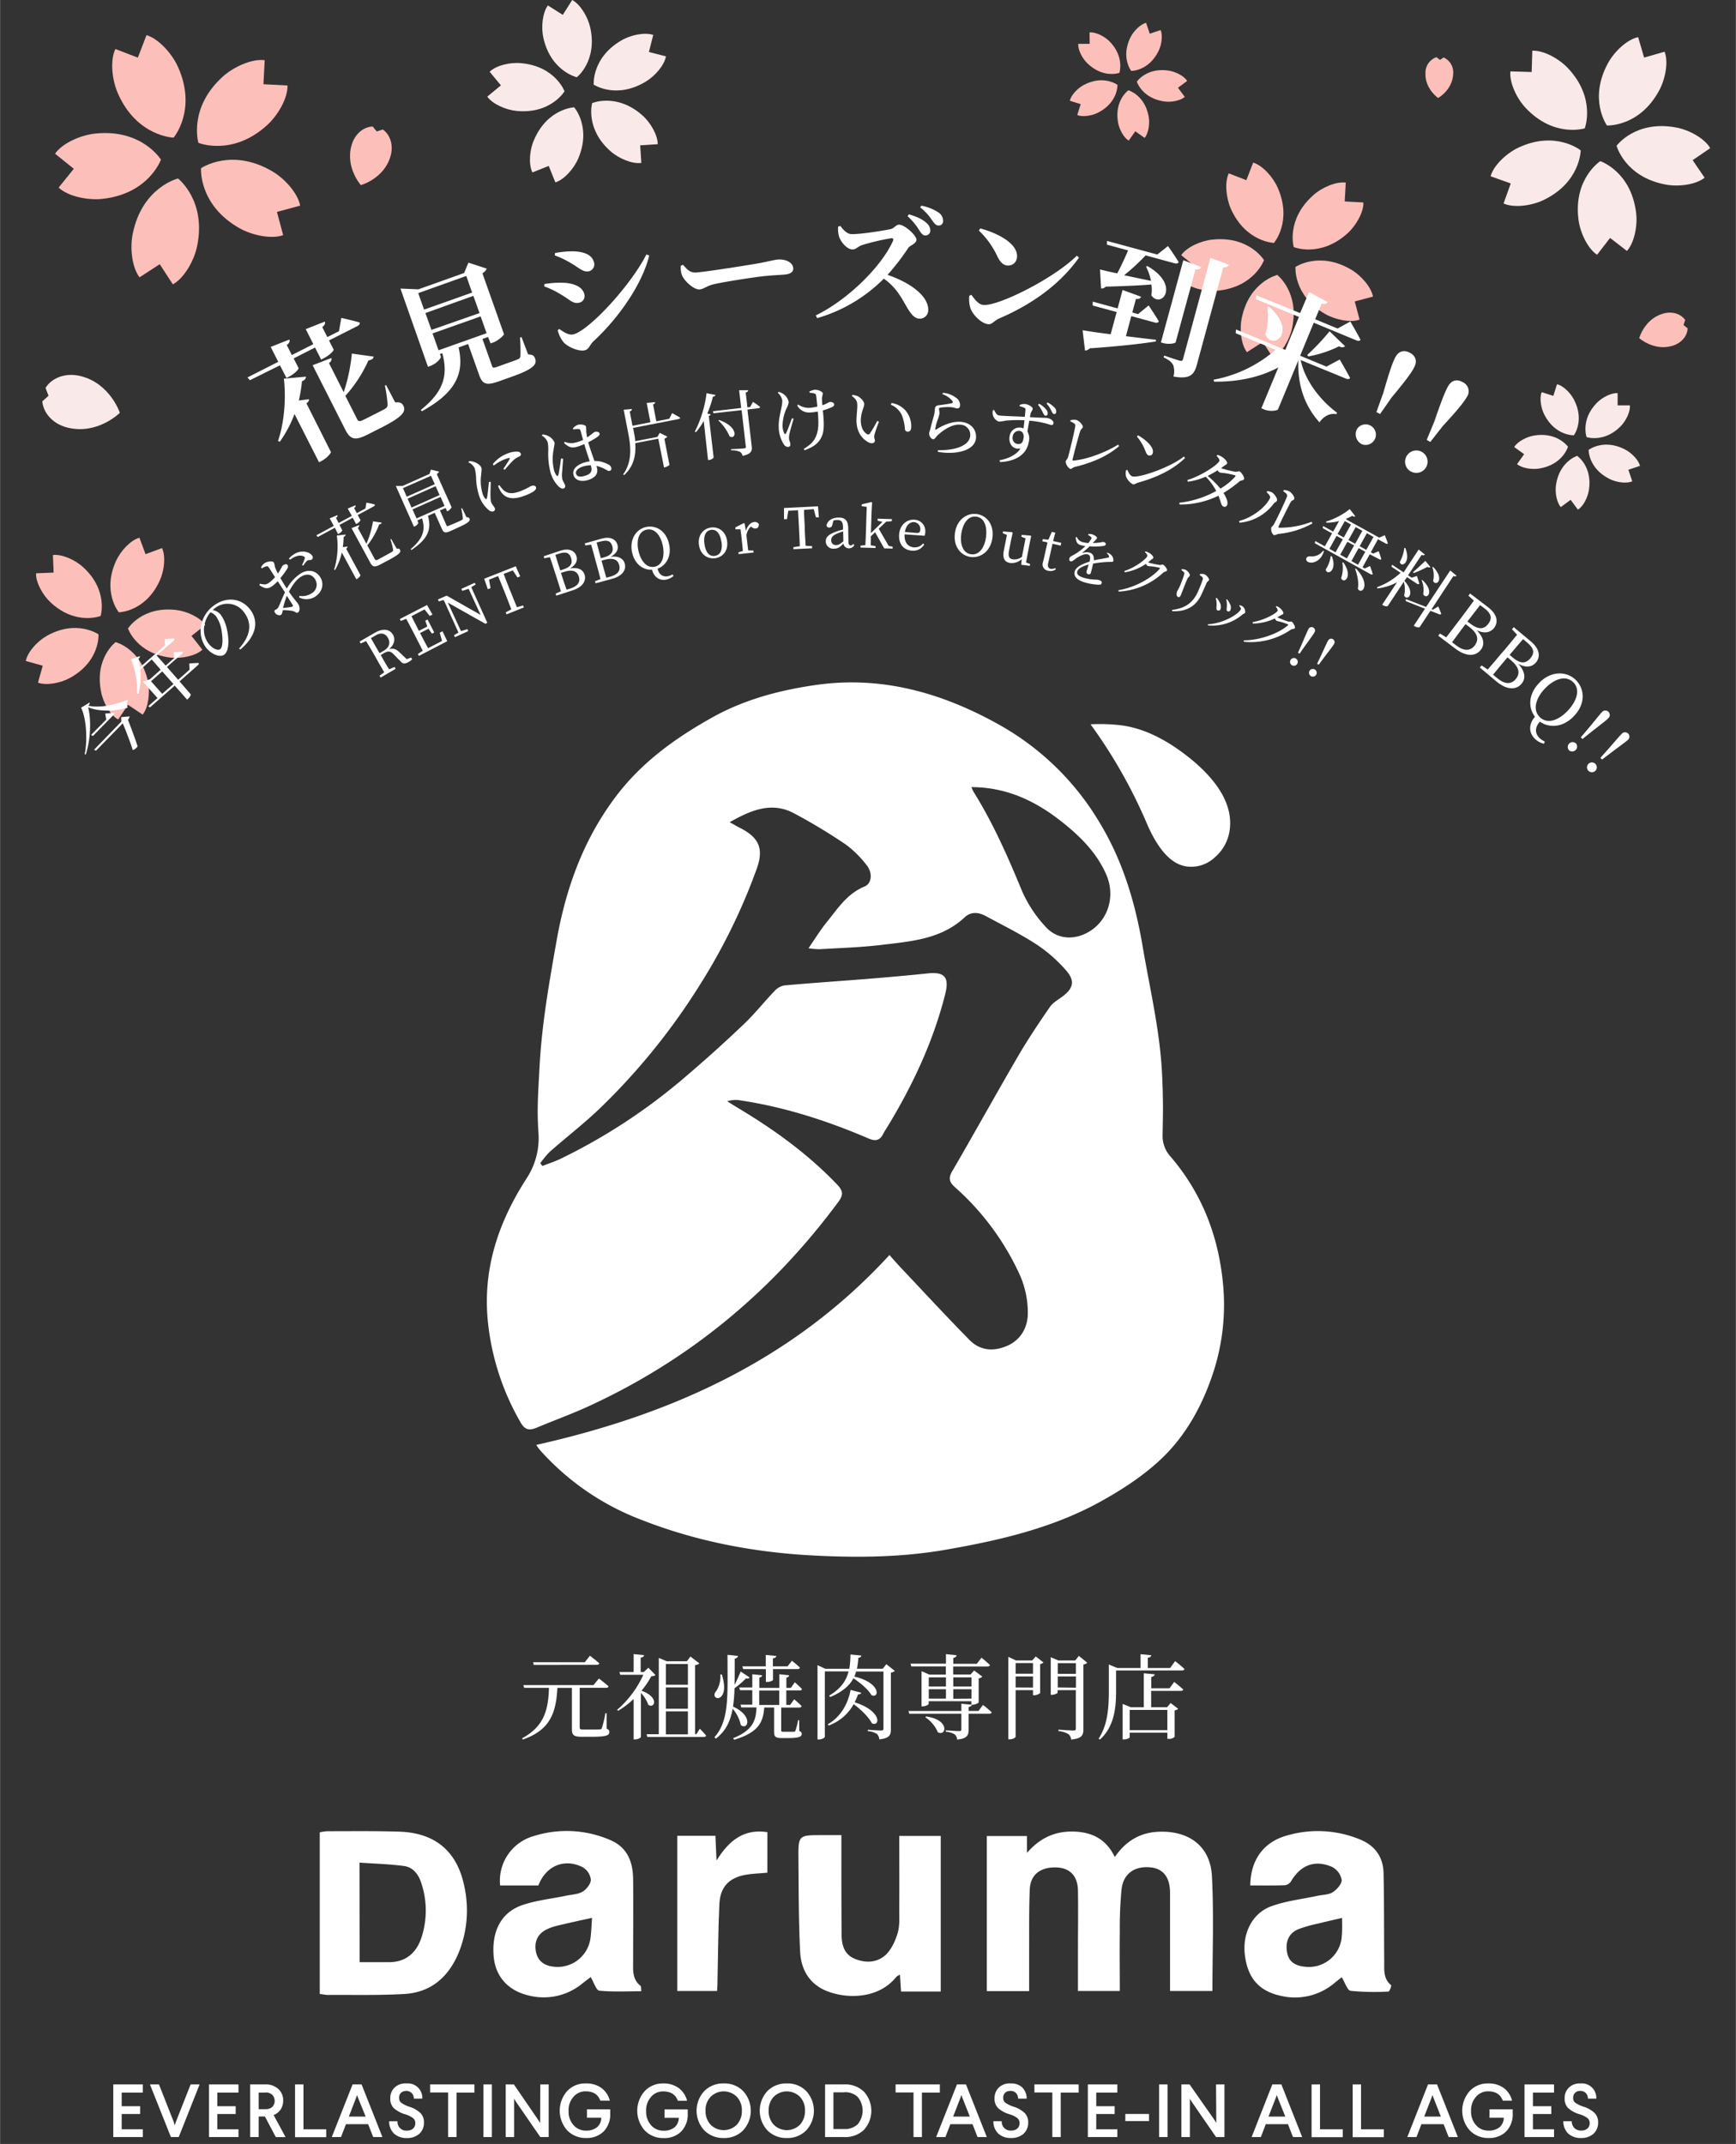 <svg id="Layer_1" data-name="Layer 1" xmlns="http://www.w3.org/2000/svg" width="8.86in" height="10.94in" viewBox="0 0 637.72 787.53"><rect x="0" y="0" width="637.72" height="787.53" fill="#333333" stroke="none"/><defs><style>.cls-1{fill:#fcbfb9;}.cls-2{fill:#fff;}.cls-3{fill:#f9e9e8;}</style></defs><title>Artboard 1</title><path class="cls-1" d="M499.46,117.42l-1.77-6.7,6.7-1.77c-.64-3.52-4.4-7.82-8.17-10-11.66-6.78-20.31-.89-20.31-.89s-.85,10.44,10.81,17.22C490.49,117.46,496.08,118.6,499.46,117.42Z"/><path class="cls-1" d="M458.08,129.37l5.83-3.75,3.75,5.82c3.15-1.69,6.08-6.59,7-10.86,2.85-13.18-5.43-19.59-5.43-19.59s-10.19,2.42-13,15.6C455.27,120.85,455.91,126.53,458.08,129.37Z"/><path class="cls-1" d="M433.92,93.72l5.37,4.38-4.37,5.37c2.58,2.47,8.15,3.74,12.49,3.3,13.42-1.37,16.95-11.22,16.95-11.22S458.91,86.61,445.5,88C441.16,88.41,436,90.77,433.92,93.72Z"/><path class="cls-1" d="M460.37,59.73l-2.51,6.45-6.46-2.5c-1.55,3.22-1,8.91.72,12.9C457.57,88.92,468,89.24,468,89.24s6.83-7.95,1.38-20.29C467.65,65,463.8,60.75,460.37,59.73Z"/><path class="cls-1" d="M500.87,74.37,494,74l.39-6.92c-3.55-.48-8.8,1.77-12,4.68-10.05,9-7.12,19-7.12,19s9.66,4,19.72-5C498.14,82.91,501,77.94,500.87,74.37Z"/><path class="cls-1" d="M19.4,203.87l.26,6.46-6.46.26c-.13,3.33,2.43,8,5.42,10.76,9.25,8.53,18.32,4.91,18.32,4.91s2.88-9.34-6.37-17.86C27.58,205.64,22.71,203.47,19.4,203.87Z"/><path class="cls-1" d="M59.49,201.32l-6.06,2.24-2.24-6.05c-3.21.9-6.87,4.78-8.57,8.47-5.25,11.44,1,18.94,1,18.94s9.77-.14,15-11.58C60.34,209.64,60.9,204.35,59.49,201.32Z"/><path class="cls-1" d="M74.31,238.66l-4-5.07,5.07-4c-1.86-2.78-6.67-5.06-10.71-5.53-12.5-1.46-17.7,6.8-17.7,6.8s3.15,9.24,15.65,10.7C66.65,242,71.86,240.94,74.31,238.66Z"/><path class="cls-1" d="M43.37,264.29,47,258.91l5.38,3.59c2.07-2.63,2.75-7.91,2-11.9-2.47-12.33-11.94-14.73-11.94-14.73s-7.82,5.86-5.35,18.19C37.79,258.05,40.45,262.67,43.37,264.29Z"/><path class="cls-1" d="M9.43,242.79l6.23,1.75-1.75,6.22c3.13,1.15,8.37.17,11.92-1.83,11-6.16,10.32-15.9,10.32-15.91s-8-5.62-19,.55C13.64,235.56,10.08,239.51,9.43,242.79Z"/><path class="cls-2" d="M197,530.75c50-11.21,94.55-31.39,129.74-69.74,1.82,2.06,3.24,3.65,4.71,5.21,8.24,8.71,16.34,17.51,24.72,26,3.92,4,8.95,4.32,14,2.06s7.47-7,7.41-12.16A34.66,34.66,0,0,0,374.94,469a96.46,96.46,0,0,0-24.18-32.95c-2.12-1.93-2.4-3.34-.92-5.89,8.19-14.07,16.07-28.31,24.26-42.38,3.57-6.1,7.52-12,11.53-17.81,1-1.55,2.88-2.61,4.45-3.76,4.25-3.09,5-5.9,1.48-9.82A53.43,53.43,0,0,0,380.9,347c-6-3.92-12.54-7.14-18.9-10.57-2.56-1.39-5.37-1.58-7.57.48-8.72,8.17-19.89,8.87-30.77,10.2-7.52.9-15.12,1.11-22.66,1.57a29.29,29.29,0,0,1-4-.36c2.45-3.55,4.32-6.65,6.59-9.44,4.06-5,7.51-10.56,13.95-13.21,2.81-1.15,3.09-5.15.71-8a37.81,37.81,0,0,0-7.52-7.43,206.44,206.44,0,0,0-19.15-11.54c-8.12-4.26-15.56-1.2-23.54,3.32,1.64.9,2.61,1.49,3.62,2,7.21,3.6,9,7.72,6.29,15.2a218.57,218.57,0,0,1-20.81,42.47,238.34,238.34,0,0,1-36.88,45.53c-5.82,5.57-12.24,10.52-18.3,15.85a32.8,32.8,0,0,0-3.5,4.22l.79,1c2.32-.9,4.7-1.68,6.93-2.76a213.15,213.15,0,0,0,45.61-30q10.89-9.27,21.26-19.14c4.12-3.87,7.58-8.32,11.46-12.35a6.41,6.41,0,0,1,3.61-2.06c10-.91,20-1.56,30-2.36,7.56-.62,15.1-1.26,22.65-2.06,6.1-.64,8,1.29,6.52,7.34-4.4,17.63-12.06,33.87-21.48,49.32-.44.73-.95,1.44-1.32,2.21-1.2,2.42-2.77,2.91-5.37,1.79-15.14-6.49-30.72-11.54-47.05-14a9.9,9.9,0,0,0-4.92.32c1.4.87,2.79,1.76,4.2,2.6,13.18,7.9,25.54,16.84,36.19,28,2.27,2.38,2.28,3.84.37,6.42-24.37,32.95-55,58.29-92.33,75.29-6.18,2.79-12.47,5.07-18.68,7.68-2.56,1-4.12.67-5.66-2a92.7,92.7,0,0,1-12-36.69c-2.06-19.56,3.78-36.86,14.25-53.07a26.92,26.92,0,0,0,4.29-16.79c-.54-8.13-.21-12.82.43-24.49.84-15.51,3.57-30.89,6.28-46.16,3.39-19.1,9.86-37.07,21.79-52.82,9.45-12.5,21.62-21.25,35.12-28.84,11.9-6.67,24.71-10.08,37.9-12,24.1-3.55,46.27,2.61,67.33,14.31a99.34,99.34,0,0,1,38,37.34c7.9,13.38,12.36,28.23,15,43.55,2.66,15.81,6.48,31.53,7.26,47.53.5,10.3.33,14.94.2,22.4a11.34,11.34,0,0,0,3.09,8.24c11.38,13.38,17.41,28.94,19.1,46.43A80,80,0,0,1,445,506.22C441.23,517,435.6,527,427.62,534.9c-6.23,6.18-13.89,11.33-21.63,15.72-18.14,10.46-38.33,15.13-58.8,18.68-16.53,2.86-33.23,2.93-49.81,2-21.2-1.22-42-5.24-61.92-13.08a95.11,95.11,0,0,1-36.89-25.31A13.32,13.32,0,0,1,197,530.75ZM356.84,289.13c.25.6.52,1.19.83,1.77,7.21,11.57,12.67,24,17.84,36.55a47,47,0,0,0,8.62,13c4.38,4.86,10.95,5,16.48,1.46,6.75-4.41,9.13-13.08,5.75-20.74-3.46-7.85-9.26-13.67-15.84-18.94C380.83,294.46,370.16,289.17,356.84,289.13Z"/><path class="cls-2" d="M362.51,674.43h14.76v6.18c4.52-5.2,9.81-7.87,16.61-7.83s12.36,2.47,15.65,9.37c4.29-6.28,9.91-9.27,17-9.32,10.76-.1,18.15,5.67,18.69,16.4.73,13.9.18,27.8.18,42.11H429.83v-36c0-5.93-2.63-9.08-7.53-9.43-5.65-.41-9.62,2.4-10.29,8.07a150.59,150.59,0,0,0-.64,15.75c-.1,7.09,0,14.19,0,21.62H396V716.16c0-7.21.11-14.41,0-21.67-.11-5.48-3-8.38-8-8.53-5.83-.16-9.49,2.66-9.71,8.15-.31,7.7-.19,15.44-.23,23.13V731.4H362.51Z"/><path class="cls-2" d="M197.76,692.58H183.7a17.05,17.05,0,0,1,12.19-18.09,40.23,40.23,0,0,1,28.35,1.45c6.25,2.68,8.24,8,8.33,14.27.1,10,0,20.08,0,30.12,0,3.29-.38,6.69,2.7,9.11.33.25.18,1.12.31,2-5.29,0-10.4.29-15.45-.21-1.13-.13-2-3.09-3.15-5-.76.59-1.88,1.44-3,2.31a22.29,22.29,0,0,1-19.65,4.49c-7.71-1.75-12.36-7-13-14.42-.76-9.11,2.66-16,10.3-18.73,5.24-1.84,10.93-2.39,16.41-3.55,2.06-.42,4.3-.47,6-1.49,1.43-.88,3-2.89,3-4.4a6.21,6.21,0,0,0-2.93-4.51C207.5,682.49,200.55,685.27,197.76,692.58Zm19.74,11.91c-4.67,1-8.68,1.88-12.68,2.85a18,18,0,0,0-4.44,1.61c-3,1.65-4.12,4.43-3.56,7.74s2.72,5.22,6.18,5.68a12.17,12.17,0,0,0,13.76-9.61c.47-2.6.47-5.28.72-8.23Z"/><path class="cls-2" d="M459.3,692.58c.12-9.36,4.85-15.87,13.28-18.29a40.57,40.57,0,0,1,27,1.38c5.62,2.27,8.57,6.53,8.69,12.42.25,10.9.15,21.8.25,32.7,0,3-.29,6.17,2.55,8.43.2.15-.62,2.34-1,2.34a89.74,89.74,0,0,1-13.91-.27c-1.21-.17-2.06-3.09-3.26-5l-2.58,2.06a22.46,22.46,0,0,1-19.94,4.74c-7.95-1.76-12.08-6.58-13.08-15.13-.91-7.68,2.67-15.13,9.62-17.7,5.43-2,11.32-2.63,17.07-3.87,1.91-.41,4.12-.36,5.64-1.34s3.36-3.09,3.26-4.5a6.79,6.79,0,0,0-3.5-4.76c-6.4-2.8-11.69-.65-15.18,5.39a3.21,3.21,0,0,1-2.24,1.33C467.85,692.64,463.7,692.58,459.3,692.58ZM493,704.51c-3.33.78-6.18,1.42-9,2.13a46.26,46.26,0,0,0-7,2c-3.59,1.49-4.93,4.63-4.12,8.78.7,3.46,3.28,4.68,6.38,5A12.12,12.12,0,0,0,492.86,712c0-.36.07-.73.09-1.1.18-2.06.09-4.12.09-6.38Z"/><path class="cls-2" d="M117.44,732.46V673.08a16.26,16.26,0,0,1,2.77-.42c8.81,0,17.63-.12,26.43.16,13.19.41,21.27,7.21,23.89,20A41.25,41.25,0,0,1,168.59,717c-3.65,9-10.1,14.85-20,15.44-9.39.56-18.83.29-28.25.36C119.5,732.76,118.69,732.58,117.44,732.46Zm14.65-11.69h10.76c6,0,9.91-3.21,11.83-8.7a31.8,31.8,0,0,0,0-20.53c-1-3.09-3-5.65-6.26-6.09-5.36-.73-10.81-.86-16.38-1.25Z"/><path class="cls-2" d="M345.58,731.55H331l-.4-6.18a4.76,4.76,0,0,0-1.35.81c-6.39,8-17.79,8.17-25.25,5.3-6.58-2.52-9.74-7.91-10.07-14.52-.57-11.33-.53-22.74-.63-34.11-.08-8.75,0-8.75,8.63-8.75h7.15v4.12c0,10.77,0,21.54.08,32.32,0,3.67.83,7.21,4.63,8.89,4,1.73,8.24,1.61,11.44-1.23,2.18-2,3.62-5.15,4.49-8s.6-5.81.62-8.74c.06-8.92,0-17.84,0-27.06h15.24Z"/><path class="cls-2" d="M281.89,687.9c-3.09.29-5.66.32-8.15.79-6.07,1.17-9.19,4.49-9.49,10.82-.45,9.76-.48,19.57-.7,29.32,0,.72-.08,1.45-.14,2.52H248.8v-57h14c.13,2.76.24,5.25.41,9.08,4.68-7.58,10.24-11.73,18.69-10.43Z"/><path class="cls-2" d="M41.58,765.67H52.43v3H44.67v5h6.77v2.87H44.67v5.61h7.76V785H41.58Z"/><path class="cls-2" d="M70,765.67H73.3L65.63,785H62.75l-7.7-19.33h3.32l5.41,13.75.38,1.29.42-1.29Z"/><path class="cls-2" d="M76.73,765.67H87.58v3H79.81v5h6.74v2.87H79.81v5.61h7.77V785H76.73Z"/><path class="cls-2" d="M91.87,765.67h5.58a6.72,6.72,0,0,1,4.75,1.66,5.55,5.55,0,0,1,1.79,4.3,5.88,5.88,0,0,1-.91,3.24,5.7,5.7,0,0,1-2.59,2.06l4.38,8.09h-3.58l-4-7.57H95V785H91.88Zm5.58,3H95v6.09h2.48a3.68,3.68,0,0,0,2.48-.78,3.24,3.24,0,0,0,0-4.52A3.53,3.53,0,0,0,97.45,768.62Z"/><path class="cls-2" d="M108.36,765.67h3.09v16.48h8.36v2.9H108.36Z"/><path class="cls-2" d="M129.5,765.67h3.31L140.46,785h-3.39l-1.86-4.73h-8.14L125.24,785h-3.38Zm2,4.91-.36-1-.35,1-2.67,6.91h6.18Z"/><path class="cls-2" d="M149.27,765.31a5.34,5.34,0,0,1,5.84,4.8,6.54,6.54,0,0,1,0,.77H152a2.88,2.88,0,0,0-.79-2.06,3,3,0,0,0-3.92-.08,2.43,2.43,0,0,0-.7,1.86,2.11,2.11,0,0,0,.77,1.79,11.8,11.8,0,0,0,2.83,1.44,10.32,10.32,0,0,1,4.26,2.37,4.69,4.69,0,0,1,1.26,3.45,5.31,5.31,0,0,1-1.74,4.19,6.56,6.56,0,0,1-4.47,1.53,6.7,6.7,0,0,1-4.8-1.65,6.17,6.17,0,0,1-1.77-4.51H146a3.18,3.18,0,0,0,3.47,3.42,3.37,3.37,0,0,0,2.26-.74,2.61,2.61,0,0,0,.81-2.06,2.21,2.21,0,0,0-.84-1.79,8.78,8.78,0,0,0-2.94-1.41,11.13,11.13,0,0,1-4.12-2.24,4.79,4.79,0,0,1-1.29-3.56,5.3,5.3,0,0,1,1.57-4A5.73,5.73,0,0,1,149.27,765.31Z"/><path class="cls-2" d="M158,765.67h16.26v3h-6.57V785h-3.09V768.62H158Z"/><path class="cls-2" d="M177.58,765.67h3.09V785h-3.09Z"/><path class="cls-2" d="M198.46,765.67h3.09V785h-3.09l-8.86-12.86-.75-1.22V785h-3.09V765.67h3l8.8,12.84.84,1.3Z"/><path class="cls-2" d="M215.26,765.31a9.24,9.24,0,0,1,5.65,1.66,8.31,8.31,0,0,1,3.09,4.66h-3.49c-.83-2.27-2.6-3.42-5.33-3.42a5.7,5.7,0,0,0-4.55,2.06,7.2,7.2,0,0,0-1.77,5.15,7.4,7.4,0,0,0,1.77,5.15,5.88,5.88,0,0,0,4.66,2.06,6.13,6.13,0,0,0,4-1.22,4.59,4.59,0,0,0,1.57-3.5h-5.25v-3.09h8.54v1.5a9,9,0,0,1-2.4,6.62,8.72,8.72,0,0,1-6.44,2.41,9.31,9.31,0,0,1-7-2.85,10.87,10.87,0,0,1,0-14.36A9,9,0,0,1,215.26,765.31Z"/><path class="cls-2" d="M243.64,765.31A9.2,9.2,0,0,1,249.3,767a8.31,8.31,0,0,1,3.09,4.66H249c-.84-2.27-2.61-3.42-5.34-3.42a5.7,5.7,0,0,0-4.55,2.06,7.35,7.35,0,0,0-1.77,5.15,7.44,7.44,0,0,0,1.77,5.15,5.88,5.88,0,0,0,4.66,2.06,6.11,6.11,0,0,0,4-1.22,4.59,4.59,0,0,0,1.57-3.5h-5.24v-3.09h8.53v1.5a9,9,0,0,1-2.4,6.62,8.72,8.72,0,0,1-6.44,2.41,9.31,9.31,0,0,1-7-2.85,10.87,10.87,0,0,1,0-14.36A9.05,9.05,0,0,1,243.64,765.31Z"/><path class="cls-2" d="M265.89,765.31a9.44,9.44,0,0,1,7.12,2.84,10.65,10.65,0,0,1,0,14.36,9.54,9.54,0,0,1-7.12,2.85,9.72,9.72,0,0,1-7.21-2.85,10.61,10.61,0,0,1,0-14.36A9.64,9.64,0,0,1,265.89,765.31Zm-6.71,10a7.24,7.24,0,0,0,1.85,5.15,6.83,6.83,0,0,0,9.65,0h0a7.38,7.38,0,0,0,1.84-5.15,7.1,7.1,0,0,0-1.84-5.08,6.81,6.81,0,0,0-9.65,0h0A7,7,0,0,0,259.18,775.31Z"/><path class="cls-2" d="M289.07,765.31a9.48,9.48,0,0,1,7.13,2.84,10.65,10.65,0,0,1,0,14.36,9.57,9.57,0,0,1-7.13,2.85,9.71,9.71,0,0,1-7.21-2.85,10.68,10.68,0,0,1,0-14.36A9.67,9.67,0,0,1,289.07,765.31Zm-6.7,10a7.19,7.19,0,0,0,1.85,5.15,6.83,6.83,0,0,0,9.65,0h0a7.38,7.38,0,0,0,1.84-5.15,7.1,7.1,0,0,0-1.84-5.08,6.83,6.83,0,0,0-9.66,0h0a7,7,0,0,0-1.84,5.08Z"/><path class="cls-2" d="M303.09,765.67h7.07a9.69,9.69,0,0,1,7.21,2.68,10.39,10.39,0,0,1,0,14,9.83,9.83,0,0,1-7.21,2.66h-7.07Zm7.07,2.9h-4v13.49h4a6.65,6.65,0,0,0,4.93-1.78,7.86,7.86,0,0,0,0-10,6.63,6.63,0,0,0-4.93-1.74Z"/><path class="cls-2" d="M329,765.67h16.26v3h-6.59V785h-3.09V768.62H329Z"/><path class="cls-2" d="M351.54,765.67h3.32L362.51,785h-3.4l-1.85-4.73h-8.14L347.3,785h-3.4Zm2,4.91-.36-1-.36,1-2.68,6.91h6.13Z"/><path class="cls-2" d="M371.3,765.31a5.84,5.84,0,0,1,4.21,1.45,5.76,5.76,0,0,1,1.65,4.12H374a3,3,0,0,0-.78-2.06,2.72,2.72,0,0,0-2.06-.76,2.6,2.6,0,0,0-1.92.68,2.43,2.43,0,0,0-.7,1.86,2.11,2.11,0,0,0,.77,1.79,11.49,11.49,0,0,0,2.88,1.41,10.38,10.38,0,0,1,4.24,2.38,4.62,4.62,0,0,1,1.28,3.45,5.35,5.35,0,0,1-1.74,4.19,6.58,6.58,0,0,1-4.47,1.53,6.71,6.71,0,0,1-4.81-1.65,6.12,6.12,0,0,1-1.76-4.51H368a3.2,3.2,0,0,0,3.48,3.42,3.32,3.32,0,0,0,2.25-.74,2.67,2.67,0,0,0,.82-2.06,2.28,2.28,0,0,0-.85-1.79,8.73,8.73,0,0,0-2.93-1.41,11,11,0,0,1-4.12-2.24,4.84,4.84,0,0,1-1.3-3.56,5.34,5.34,0,0,1,1.58-4A5.69,5.69,0,0,1,371.3,765.31Z"/><path class="cls-2" d="M380,765.67h16.26v3h-6.59V785h-3.09V768.62H380Z"/><path class="cls-2" d="M399.63,765.67h10.84v3h-7.75v5h6.76v2.87h-6.76v5.61h7.75V785H399.63Z"/><path class="cls-2" d="M413.4,776.52h8.7v2.62h-8.7Z"/><path class="cls-2" d="M425.82,765.67h3.09V785h-3.09Z"/><path class="cls-2" d="M446.73,765.67h3.09V785h-3.09l-8.87-12.86-.74-1.22V785H434V765.67h3L446,778.51l.82,1.3Z"/><path class="cls-2" d="M467.41,765.67h3.32L478.38,785H475l-1.85-4.73H465L463.2,785h-3.4Zm2,4.91-.36-1-.36,1L466,777.49h6.18Z"/><path class="cls-2" d="M481.83,765.67h3.09v16.48h8.36v2.9H481.83Z"/><path class="cls-2" d="M496.93,765.67H500v16.48h8.37v2.9H496.93Z"/><path class="cls-2" d="M524.61,765.67h3.32L535.57,785h-3.38l-1.85-4.73h-8.15L520.37,785H517Zm2,4.91-.36-1-.36,1-2.68,6.91h6.12Z"/><path class="cls-2" d="M546.75,765.31a9.29,9.29,0,0,1,5.66,1.66,8.34,8.34,0,0,1,3.08,4.66h-3.41c-.84-2.27-2.61-3.42-5.34-3.42a5.7,5.7,0,0,0-4.55,2.06,7.35,7.35,0,0,0-1.77,5.15,7.44,7.44,0,0,0,1.77,5.15,5.88,5.88,0,0,0,4.67,2.06,6.1,6.1,0,0,0,4-1.22,4.64,4.64,0,0,0,1.58-3.5h-5.26v-3.09h8.54v1.5a9,9,0,0,1-2.4,6.62,8.71,8.71,0,0,1-6.43,2.41,9.32,9.32,0,0,1-7-2.85,10.87,10.87,0,0,1,0-14.36A9,9,0,0,1,546.75,765.31Z"/><path class="cls-2" d="M560.06,765.67h10.85v3h-7.76v5h6.76v2.87h-6.76v5.61h7.76V785H560.06Z"/><path class="cls-2" d="M580.59,765.31a5.33,5.33,0,0,1,5.85,5.57h-3.09a2.93,2.93,0,0,0-.79-2.06,2.68,2.68,0,0,0-2-.76,2.56,2.56,0,0,0-1.92.68,2.44,2.44,0,0,0-.71,1.86,2.11,2.11,0,0,0,.77,1.79,11.49,11.49,0,0,0,2.88,1.41,10.48,10.48,0,0,1,4.25,2.38,4.74,4.74,0,0,1,1.27,3.45,5.41,5.41,0,0,1-1.73,4.19,6.6,6.6,0,0,1-4.48,1.53,6.68,6.68,0,0,1-4.8-1.65,6.17,6.17,0,0,1-1.77-4.51h3.09a3.52,3.52,0,0,0,1,2.53,3.42,3.42,0,0,0,2.53.89,3.26,3.26,0,0,0,2.24-.74,2.59,2.59,0,0,0,.82-2.06,2.24,2.24,0,0,0-.84-1.79,9.07,9.07,0,0,0-2.94-1.41,11,11,0,0,1-4.12-2.24,4.75,4.75,0,0,1-1.29-3.56,5.26,5.26,0,0,1,1.57-4A5.72,5.72,0,0,1,580.59,765.31Z"/><path class="cls-2" d="M222.83,635c.84.34,1,.68,1,1.26,0,1.22-1.16,1.71-6.61,1.71H213.7c-2.93,0-3.62-.62-3.62-2.76V620h-5.33c-.51,9.55-2.86,15.51-12.72,19l-.24-.48c7.88-4.29,9.62-10.06,9.86-18.53h-9.1l-.31-1H218l2-2.42s2.21,1.67,3.54,2.86c-.1.37-.44.55-.92.55h-9.68v14.52c0,.62.17.82,1.43.82h3.09c1,0,1.93,0,2.9-.07a.66.66,0,0,0,.72-.51,34.74,34.74,0,0,0,1.29-5.42h.45Zm-26.77-23.42-.24-1h19l1.87-2.39s2.16,1.64,3.44,2.8c-.09.37-.44.55-.91.55Z"/><path class="cls-2" d="M240.79,615.32a2.71,2.71,0,0,1-1.54.42,31.44,31.44,0,0,1-3.61,5.31c6.68,2.39,4.81,6.78,2.49,5.15a12,12,0,0,0-2.7-4.33V638c0,.25-.88.93-2.18.93h-.49V624.09a33,33,0,0,1-5.67,4.32l-.41-.34a37.28,37.28,0,0,0,9.64-12.88h-8.49l-.3-1h5.23v-6.59l3.81.38c0,.48-.37.81-1.23.92v5.29h1.16l1.67-1.58ZM257.09,635s1.46,1.5,2.28,2.52c-.07.35-.41.52-.85.52H237.8l-.28-1H242V609l2.91,1.23h7.39l1.33-1.74L256.9,611a2.39,2.39,0,0,1-1.56.65V637h.47Zm-12.48-23.76v7.61h8.08v-7.61Zm8.08,8.59h-8.08v7.84h8.08Zm-8.08,17.25h8.08v-8.43h-8.08Z"/><path class="cls-2" d="M265.15,615.09c1.15,3.64,1.19,6.64-.25,8.11s-3.57-.17-1.73-2.12a9.84,9.84,0,0,0,1.43-6Zm10.23,1.09a1,1,0,0,1-1.3.3,34.81,34.81,0,0,1-4.27,3.68,54,54,0,0,1-.54,6.72c7.64,3.48,5.38,8.86,2.86,6.78a13.41,13.41,0,0,0-3-6c-.82,4.63-2.53,8.24-6.18,11l-.49-.55c5.53-6.17,4.78-15.44,4.78-30.24l3.85.4c-.07.52-.44.83-1.19,1,0,3.51,0,6.71-.06,9.65.84-1.67,1.8-3.78,2.24-4.91Zm18.23,19.67c.72.27.9.57.9,1.09,0,1-1,1.5-4.91,1.5h-2.48c-2.34,0-2.76-.62-2.76-2.29v-8.93h-3.61c-.44,5-1.67,9.07-11.05,11.83l-.41-.55c7.67-3.09,8.39-6.92,8.6-11.32H272.3l-.28-1h4.33v-5.32h-4.5l-.27-1h4.77V615l3.58.37c0,.45-.34.73-1,.86V620h7.36v-5l3.58.37c0,.42-.31.73-1,.86V620h1.64l1.47-2.06s1.67,1.47,2.63,2.49c-.07.38-.41.52-.86.52h-4.91v5.31h1.43l1.47-2.06a35.76,35.76,0,0,1,2.72,2.48c-.06.38-.4.55-.84.55h-6.65v8.36c0,.44.1.54.88.54h3.78c.3,0,.41-.06.55-.37a23.71,23.71,0,0,0,1-3.89h.39Zm-20.9-23.75h8.59v-4.19l3.89.37c-.1.47-.41.78-1.27.89v2.93h5.39l1.6-2.06s1.85,1.46,2.94,2.52c-.11.38-.41.55-.89.55h-9v3.95c0,.28-1.12.76-2.11.76h-.51v-4.71H273Zm6.18,14.18h7.36V621h-7.36Z"/><path class="cls-2" d="M328.73,613.79a2.8,2.8,0,0,1-1.46.61v20.8c0,2.06-.47,3.34-4.26,3.71a2.9,2.9,0,0,0-.92-2,6.78,6.78,0,0,0-3.3-1v-.51s4,.27,4.87.27c.68,0,.88-.2.88-.78V614H314.48a11,11,0,0,1-.65,1.85c10,2.36,9.18,8.24,6.29,6.81-1.17-2.06-4.12-4.56-6.63-6.17-1.32,2.52-3.82,4.91-8.52,6.88l-.4-.5c4.53-2.67,6.37-5.77,7.15-8.91H303v24c0,.34-1,1-2.21,1h-.48v-27.3L303.2,613H312a34.32,34.32,0,0,0,.41-5.26l4,.39c-.08.41-.37.78-1.1.85a28.69,28.69,0,0,1-.51,4h9.47l1.33-1.67Zm-12.35,8c-.11.37-.4.61-1.19.61a25.47,25.47,0,0,1-1.23,2.9c10.29,3.28,9.27,9.21,6.31,7.7-1.12-2.28-4.12-5.15-6.68-7a17.19,17.19,0,0,1-9.21,7.84l-.28-.48c4.85-2.73,7.48-7.74,8.36-12.61Z"/><path class="cls-2" d="M361.1,626.27a40.7,40.7,0,0,1,3.2,2.69c-.1.38-.37.54-.89.54h-7.59v5.8c0,2.06-.45,3.35-4.24,3.69a2.59,2.59,0,0,0-.85-1.88,7,7,0,0,0-3.31-1v-.5s4.12.27,4.88.27.86-.21.86-.68V629.5H334l-.28-1h19.44v-2.68l3.67.37V624.9H341.15v1c0,.27-1.12.89-2.21.89h-.41V613.89l2.86,1.23h6.07v-3H334.78l-.28-1h13v-3.51l3.92.41c-.11.48-.4.82-1.23,1v2.14h8.63l1.74-2.24s2,1.59,3.09,2.69c-.1.38-.44.54-.92.54H350.15v2.94h6.38l1.33-1.47,3,2.25a2.27,2.27,0,0,1-1.34.65v8.79c0,.28-1.36.89-2.21.89H357c-.1.44-.44.69-1.15.82v1.46h3.6Zm-20.91,4.22c9,1.27,7.34,7.54,4.31,5.8a12,12,0,0,0-4.57-5.46Zm1-14.35v3.37h6.31v-3.37Zm0,7.81h6.31V620.5h-6.31Zm9-7.81v3.37h6.68v-3.37Zm6.68,7.81V620.5h-6.68V624Z"/><path class="cls-2" d="M380.5,608.47l2.83,2.21a2.48,2.48,0,0,1-1.23.59v10.66a3.86,3.86,0,0,1-2.21.79h-.41v-1.88H373.1v17.07c0,.37-1,1-2.21,1h-.48V608.61l2.83,1.33h5.93Zm-7.4,2.42v3.92h6.38v-3.92Zm6.38,9V615.8H373.1v4.05Zm19.94-9.13a2.56,2.56,0,0,1-1.43.68v23.8c0,2.06-.47,3.37-4.5,3.75a2.91,2.91,0,0,0-1-2,8.78,8.78,0,0,0-3.67-1.12v-.51s4.56.31,5.45.31.95-.25.95-.82v-14h-6.68v.89c0,.24-1.12.82-2.21.82H386V608.74l2.8,1.2H395l1.33-1.68Zm-10.84.17v3.92h6.66v-3.92Zm6.68,9V615.8h-6.68v4.05Z"/><path class="cls-2" d="M431.71,610.18s2.16,1.66,3.41,2.89c-.1.38-.4.54-.88.54H410V621c0,5.66-.4,13-5.93,18l-.48-.34c3.38-5.14,3.75-11.52,3.75-17.59v-9.65l3.14,1.3H419v-5.08l3.92.37c-.06.48-.37.82-1.25.93v3.78h8.17Zm-.34,7.64s2.06,1.62,3.31,2.79c-.1.34-.44.51-.92.51H422.89v6h5.86l1.3-1.56,2.76,2.12a2,2,0,0,1-1.3.58V638a2.82,2.82,0,0,1-2.22.72h-.44v-2.26H415v1.71c0,.21-.82.76-2.15.76h-.44V625.89l3,1.22h4.78V614.64l4,.38c-.07.51-.42.81-1.26,1v4.12h6.71ZM415,628.11v7.43h13.84v-7.43Z"/><path class="cls-2" d="M438.49,279.64q-13.62-11.4-26.23-13.16a64.71,64.71,0,0,0-11.64-.42A185,185,0,0,1,421,301.78q6.4,15.27,14.83,16.48A12.59,12.59,0,0,0,446.2,315a16,16,0,0,0,5.54-10.1Q453.45,292.42,438.49,279.64Z"/><path class="cls-2" d="M91.79,139.66l-.93-1,11.33-5.75-2.78-5.48,6.85-2.7c.24.6.11,1.22-.94,2l1.86,3.69,7.9-4-2.79-5.52,7-2.76c.24.6.08,1.24-.93,2l1.86,3.68,4.29-2.17.84-4.88s4.22.94,6.75,1.7c.17.53-.2,1-.86,1.32l-10.4,5.26,1.67,3.29c.22.44-1.45,2.17-3.72,3.32l-.84.42-2.24-4.42-7.86,4,1.78,3.5c.22.44-1.4,2.14-3.59,3.26l-.83.42-2.39-4.65ZM102.09,162c2.06-5.88,3.09-14.65,2.17-22.91l8.11-.74c0,.64-.35,1.27-1.47,1.68a53,53,0,0,1-1.15,7.08l3.73-.46c.07.46-.18,1-.94,1.52l9,17.87c.11.33-1.53,2.31-3.45,3.29l-.93.46-9-17.71a44.24,44.24,0,0,1-5.4,10.19Zm43.06-14.19c1.8-.14,2.48.23,3,1.19,1.14,2.24-.46,4.21-8.23,8.15l-4.74,2.4c-4.65,2.36-6.46,2.06-8.36-1.71l-12-23.68,6.86-2.65c.25.59,0,1.25-.86,1.87l5.41,10.7a63.81,63.81,0,0,0,3-14.2l8,1.11c-.13.73-.52,1.15-1.92,1.42a49.48,49.48,0,0,1-8.47,13l4.31,8.52c.46.91.9,1,2.48.22L137.9,152c1.58-.8,2.89-1.46,3.53-1.84a1.76,1.76,0,0,0,.94-1.3,46,46,0,0,0-1-7.21l.43-.21Z"/><path class="cls-2" d="M194,130.2c1.68,0,2.21.52,2.57,1.54.78,2.18-.81,3.89-8.59,6.65l-4.82,1.71c-4.63,1.64-6,1-7.21-2.49l-4-11.24-3.51,1.25c2.3,9.87-1.44,16.83-13.49,23.45l-.38-.49c8.46-6.76,10.06-12.8,7.89-20.84l-.88.31.33.92c.21.61-1.61,2.66-3.89,3.46l-.83.3L147.08,106l6.57.28,16.82-6,1.59-3.8,6.73,2.2a3.81,3.81,0,0,1-1.59,1.71l7.92,22.34c.08.39-2.16,2.44-4,3.09l-.93.32-.92-2.35-2.06.72.09.23,3.45,9.73c.22.65.48.77,1.91.26l4.12-1.48c1.48-.53,2.83-1,3.46-1.28a1.31,1.31,0,0,0,.92-1.11A58.85,58.85,0,0,0,191,124l.56-.19Zm-40.38-22.53,2.14,6.06,17.65-6.26-2.14-6.1Zm20.25,1L156.26,115l2.2,6.18L176.13,115Zm-12.79,20,17.65-6.27-2.19-6.18-17.66,6.26Z"/><path class="cls-2" d="M199.88,105.2l.11-.87a36.07,36.07,0,0,1,6.64-.47c3.59.06,7.32,1.26,8,4.18a2.49,2.49,0,0,1-1.63,3.09l-.33.08c-2.3.51-3.68-1.4-6.37-2.87A31.07,31.07,0,0,0,199.88,105.2Zm3.88-11.33.1-.92a34,34,0,0,1,7-.63c3.51.18,6.7,1.14,7.37,4.21a2.58,2.58,0,0,1-1.79,3.09c-2.3.5-3.58-1.17-6.64-2.91a34.16,34.16,0,0,0-6-2.89Zm33.73-.39,1,.38c-2.66,10.75-11.32,23-20.46,31.49-1.38,1.26-1.66,3-3.28,3.34-2.06.45-5.76-1-7.63-2.84a11.35,11.35,0,0,1-2.26-4.54l.55-.48c1.31.88,3.3,2.4,5.15,2,5.54-1.23,20.94-17.65,26.9-29.39Z"/><path class="cls-2" d="M250.89,97.25c1.65,1.82,2.6,3.09,5.2,2.82,5.24-.5,19.92-2.88,22.88-3.41,3.25-.6,5.42-1.2,6.6-1.31,2.93-.28,5.62,1,5.82,3.09.13,1.42-1,2.21-3,2.4s-3.69.21-7.12.53c-3.71.35-14.61,2.06-18.33,2.88-3.5.67-4.12,1.92-6,2.06s-5.24-2.71-6.35-5a7.83,7.83,0,0,1-.49-3.71Z"/><path class="cls-2" d="M308.75,83c1,1.45,2.38,2.91,4,3,3.4.09,12-1.31,14.42-1.84,1.24-.27,2.06-1.67,3.09-1.63,2.12,0,6.43,4,6.39,5.52s-2.31,2.06-2.92,2.92a88.86,88.86,0,0,1-7.69,10c8,2.72,15.09,7.58,14.95,13a3.09,3.09,0,0,1-3.09,3.09h0c-1.92,0-3.15-1.55-4.76-4.21-2.16-3.79-4-7.33-8.47-10.49a56.78,56.78,0,0,1-24.48,14.5l-.51-1c11.7-5.69,24.12-17.9,28.36-27.37.3-.73,0-.94-.52-1A81.39,81.39,0,0,0,316.77,90c-1.64.5-2.26,1.66-3.63,1.63-2.17-.06-4.4-3-4.94-4.81a10.35,10.35,0,0,1-.3-3.59Zm25.13-4.27c2.74.81,5,1.76,6.51,3.22a3.5,3.5,0,0,1,1.35,2.79,1.72,1.72,0,0,1-1.68,1.74h-.23c-.78,0-1.4-.72-2.16-1.93a23,23,0,0,0-4.28-5.14Zm4.62-3.17a17.11,17.11,0,0,1,6.32,2.53,3.74,3.74,0,0,1,1.64,3.09A1.58,1.58,0,0,1,345,82.84h-.23c-1,0-1.55-.79-2.45-2.06A20,20,0,0,0,338,76.14Z"/><path class="cls-2" d="M395.58,93.92l.8.71c-7.05,9.85-17.15,17.13-29.43,22.4-1.7.75-2.57,2.27-4,2.06-2.78-.4-5.76-3.77-6.45-5.86a11,11,0,0,1-.41-4.59l.76-.34c1,1.34,2.43,3.44,4.18,3.69C366.27,112.76,387.22,102.29,395.58,93.92Zm-35.45-10c6.6,1.75,14.17,5.77,13.44,10.79a3.19,3.19,0,0,1-3.51,2.81h-.13c-1.55-.23-2.45-1.25-3.42-3.09a31.65,31.65,0,0,0-6.93-9.75Z"/><path class="cls-2" d="M413.62,123.49c3.49.44,7.29.9,11.05,1.32l-.07.63c-5.26.82-13,1.72-24.31,2.52a2.2,2.2,0,0,1-1.7.81l-.88-7.46c2.15.37,5.81.91,10.3,1.47l2.21-8.16-8.8-2.39V110.8l9.15,2.49,1.82-6.77L419.2,109c-.26.59-.71.93-1.9.8l-1.34,5,2.13.58,3.87-3.18s2.44,3.57,3.75,5.86c-.23.49-.81.6-1.48.41l-8.63-2.35Zm15.45-33.1s2.55,3.55,3.94,5.91c-.28.49-.82.59-1.48.42l-10.67-2.91a80.17,80.17,0,0,1-7.9,7.3l9.87,2.06A19.83,19.83,0,0,0,421,97.94l.47-.23c12.36,7.07,5.15,15.86,1.49,10.8a12.52,12.52,0,0,0,0-4c-4,.34-9.47.58-16.76.79a2,2,0,0,1-1.71.66l-.39-7c1.42.39,3.63.89,6.32,1.47,1.34-2.49,2.84-5.75,4-8.44l-7.77-2.12V88.5l18.48,5Zm2.83,35.3c-.12.48-2.57.88-4.52.35l-.91-.25,8.24-30.21,6.6,2.52c-.33.62-.78,1-2.12.84Zm19.56-28.44c-.28.69-.88,1-2.06.92l-9.66,35.6c-1,3.75-2.4,5.67-8.66,4.54a7,7,0,0,0-.07-4.12c-.47-1-1.37-1.9-3.54-2.9l.19-.67s4.66,1.58,5.65,1.85c.81.22,1.11.05,1.28-.57l10.08-37.22Z"/><path class="cls-2" d="M477.83,132.26c1.47,7.36,7.13,14.77,13.39,19.37l-.32.5c-2.21-.43-4.51.63-6.18,3q-8.24-9.17-7.76-22.75l-7.44,17.94c-.24.59-3.15.93-5.14.08l-1-.43,6.23-15c-6.65,3.58-14.72,5.34-23.6,5.22l-.19-.71a47.83,47.83,0,0,0,22.78-11l-14.63-6.07.09-1.39,18.12,7.51,5-12.12-15.83-6.54.16-1.42L477.62,115l3.28-7.71,6.85,3.64c-.35.59-.91.89-2.2.57l-2.4,5.77,8.24,3.41,4.68-2.59s2.36,4.07,3.76,6.73c-.3.45-.94.46-1.58.19l-15.62-6.47-5,12.13,9.67,4,4.87-2.61s2.4,4.12,3.83,6.8c-.35.45-.9.49-1.58.2ZM466.1,112.58c10.74,9.27,1.59,16.42-1.3,10.3,1.16-3.19,1.13-7.21.81-10.3Zm14.16,17.8a86.09,86.09,0,0,0,8.18-8.69l5.71,5.5a1.82,1.82,0,0,1-2.21,0,41.08,41.08,0,0,1-11.33,3.73Z"/><path class="cls-2" d="M498.5,157.62a3.78,3.78,0,1,1,1.73,5.53A4.12,4.12,0,0,1,498.5,157.62Zm21-22.65c-1,2.06-3.52,5.32-8.24,11L507,152.08l-1.35-.71,2.51-7c2.06-7.15,3.32-11,4.39-13.06,1.23-2.35,3.18-2.89,5.35-1.75s2.85,3,1.63,5.38Z"/><path class="cls-2" d="M516.75,167.53a4.12,4.12,0,1,1,1.51,5.62h-.07A4.11,4.11,0,0,1,516.75,167.53Zm22.09-21.63c-1.17,2-3.76,5.15-8.81,10.6l-4.59,5.86-1.32-.77,2.86-6.88c2.38-7,3.87-10.83,5-12.83,1.35-2.29,3.31-2.72,5.43-1.47a3.65,3.65,0,0,1,1.8,4.83,4.89,4.89,0,0,1-.42.69Z"/><path class="cls-2" d="M32.84,258.07c.19.29,0,.63-.4,1.16,4.31.89,9.59-.23,14.27-2.14l.25.32a2.49,2.49,0,0,0-.06,2.53c-4.74,1.36-10.25,1.57-14.56-.11,1.22,4.76.88,11.91-.86,17.32l-.41-.1c1.09-5.2.63-13.2-1.32-17.08Zm5.77,4.06s2-.23,3.23-.28c.17.24.06.53-.2.8l-7.53,7.7-.7-.39L39,264.33Zm5.87,1.29,3.08-.27a2.11,2.11,0,0,1-.6,1.22c.92,2.32,2.55,6.69,3.56,9.75a3.32,3.32,0,0,1-1.78,1.41c-1-3.19-2.57-7.2-3.68-9.83l-9.85,10.07-.69-.38,10-10.3Z"/><path class="cls-2" d="M69.49,243.73s2.13-.2,3.46-.2c.15.26,0,.55-.24.77l-6.79,6L70,255c.11.12-.1,1-1,1.72l-.3.27-4.54-5.15-9.09,8-.67-.43,3.44-3-5.39-6,2.59-.9L59,246l-3.29-3.76L51.51,246a23.44,23.44,0,0,1-.71,8.86h-.45a31.41,31.41,0,0,0-2.25-12.71L51.32,241a1,1,0,0,1-.51,1,30.5,30.5,0,0,1,.58,3.09l9.2-8-.09-2.34s2.06-.19,3.48-.17c.13.27,0,.55-.28.81l-6.18,5.39,3.31,3.72,3.09-2.73-.12-2.21s1.94-.15,3.27-.15c.13.23,0,.53-.27.76L61.29,245l4.12,4.7L69.6,246Zm-5.81,7.53-4.12-4.64-4.12,3.63,4.12,4.61Z"/><path class="cls-2" d="M87.77,238.26c4.46-4.94,4.77-9.45,1.9-13.26a7.44,7.44,0,0,0-10.3-1.94,5.12,5.12,0,0,0-.52.4c-.25.19-.49.4-.75.63a5,5,0,0,1,2.84,1.56,13.6,13.6,0,0,1,2,4c1,3.24,1.67,9.11-.61,10.83-1.51,1.14-4.77-.08-6.78-2.75a10.29,10.29,0,0,1-1.63-8.23,11.48,11.48,0,0,1,4.53-7c4.5-3.4,10.15-2.95,13.46,1.45,2.74,3.63,3,9-3.62,14.62ZM77.33,224.87A10,10,0,0,0,75,230a8.41,8.41,0,0,0,1.51,6.31c1.44,1.93,3.47,2.81,4.34,2.16,1.33-1,.83-5.67.27-8.12a12.65,12.65,0,0,0-1.82-4,4.27,4.27,0,0,0-2.06-1.43Z"/><path class="cls-2" d="M105.34,216.19a15.83,15.83,0,0,1,5-5.47c2.68-1.71,5.61-1.31,7.27,1.29,1.47,2.28.94,5.35-1.93,7.21a6,6,0,0,1-5.82.24l.14-.57a6.19,6.19,0,0,0,4.34-.89,3.64,3.64,0,0,0,1.55-4.92c-.07-.12-.14-.26-.22-.37-1-1.63-2.9-2.29-5.27-.76-1.77,1.12-3.17,3.32-4.28,5.41,2.06,3,2.86,3.67,3.39,4.5.66,1,.71,2.58,0,3.08s-1-.35-2.21-.55a21.67,21.67,0,0,0-3.41-.27c-.25,1-.33,1.5-.69,1.73a1.36,1.36,0,0,1-1,.07,1.71,1.71,0,0,1-1.16-.79c-.4-.6-.38-.87.19-1.16a2.22,2.22,0,0,0,1.12-1.14c.48-.92,1.34-3.36,2.32-5.22l-.91-1.4L102,213.49a16.71,16.71,0,0,1-2.18,1.94c-1.18.75-2.36,1.09-4.57-.5l.18-.5c1.81.36,2.34.36,3.45-.41A14.11,14.11,0,0,0,101,212c-1-1.57-1.89-3-2.25-3.5s-.54-.56-1-.46a5.35,5.35,0,0,0-1.56.75l-.32-.36a3.81,3.81,0,0,1,1.38-1.62c.91-.59,2.9-.82,3.27-.24s.24,1.11.54,1.92a17.36,17.36,0,0,0,1,2.18c1.17-1.6,1.44-2.72,1.86-3s1.26-.75,1.71-.1a1.36,1.36,0,0,1-.17,1.4,32.83,32.83,0,0,1-2.48,3.37c.57,1,1.19,2.06,1.8,3Zm0,2.65a37.3,37.3,0,0,0-1.39,4.51c1-.11,2.31-.28,3.09-.41.61-.14.66-.39.37-.85Zm.77-13.65a8.11,8.11,0,0,1,2.88-2.14c2.06-.87,4.62-.39,5.61,1a1,1,0,0,1-.06,1.45h0c-.46.42-1.17,0-1.79.51a10.41,10.41,0,0,0-1.35,1.76l-.48-.21a22.3,22.3,0,0,0,1-2.35c.07-.46,0-.67-.5-.88-1.6-.67-3.45.21-4.91,1.27Z"/><path class="cls-2" d="M116.71,197.25l-.52-.62,6.4-3.45-1.49-2.77,2.79-1.18c.13.35.07.68-.5,1l1,1.89,4.84-2.63-1.52-2.68,2.82-1.2c.15.34.07.68-.48,1l1,1.88,3.17-1.7.35-2.15s1.94.33,3.08.68c.1.28-.07.53-.38.69l-5.89,3.18,1,1.82c.1.18-.44.86-1.28,1.35l-.3.16-1.26-2.33-4.85,2.62,1,1.94c.11.2-.52.91-1.25,1.3l-.3.17L123,193.86Zm6,12a29.25,29.25,0,0,0,1-12.54l3.23-.36c0,.32-.18.67-.74.9a25.84,25.84,0,0,1-.3,3.74l1.74-.24a1,1,0,0,1-.5.81l5.27,9.75a3,3,0,0,1-1.24,1.31l-.3.16-5.33-9.84a22.9,22.9,0,0,1-2.47,6.44Zm23-7.7c.76-.1,1,0,1.21.4.48.89-.24,1.67-4.38,3.9l-2.72,1.43c-2.14,1.17-2.93,1-3.77-.47L129.11,194l2.76-1.12c.14.31,0,.65-.46,1l3.17,5.86A34.93,34.93,0,0,0,137,191.5l3.19.47c-.07.34-.26.54-.92.65a28.51,28.51,0,0,1-4.34,7.72l2.7,5c.28.51.54.59,1.56,0l2.49-1.34c1.14-.62,2-1.11,2.33-1.32a.71.71,0,0,0,.39-.67,27.31,27.31,0,0,0-1-3.89l.28-.15Z"/><path class="cls-2" d="M171.35,190c.67,0,.92.11,1.1.49.37.84-.28,1.54-4.19,3.3L165.62,195c-2.06.92-2.66.72-3.29-.68l-2.67-5.95-2.48,1.11c1.49,5.15-.25,8.69-6.08,12.56l-.27-.32c4.51-3.86,5.55-6.93,4.19-11.32l-1.72.77.35.79c.11.22-.46,1-1.28,1.39l-.32.15-6.67-15h2.49l9.88-4.41.51-1.59,3,.73a2.14,2.14,0,0,1-.83.93l5.45,12.18a3.35,3.35,0,0,1-1.34,1.35l-.32.13-.55-1.22-2.06.9h0L164,193c.16.36.29.39,1.14,0l2.36-1a19.26,19.26,0,0,0,2.15-1c.31-.2.37-.27.36-.55a25.14,25.14,0,0,0-.59-3.66l.31-.14ZM148,179.31l1.4,3.15,10.3-4.6-1.4-3.09Zm12-.72-10.3,4.59,1.46,3.26,10.3-4.59ZM153,190.43l10.29-4.59-1.48-3.31-10.3,4.59Z"/><path class="cls-2" d="M180.25,177c0,1.53-.15,4.52-.07,5.55a7.25,7.25,0,0,0,.26,2c.27.77,1,1.41,1.28,2.06a.86.86,0,0,1-.34,1.17l-.19.08a1.9,1.9,0,0,1-1.67-.49,11.58,11.58,0,0,1-3.5-5.15,23.94,23.94,0,0,1-1.15-6.92,16.91,16.91,0,0,0-.5-3.25,4.28,4.28,0,0,0-2.33-2.21l.26-.45a5.24,5.24,0,0,1,1.72.26c.76.24,2.39,1,2.79,2.15.22.6,0,1.2-.09,2.81a15.92,15.92,0,0,0,.54,6.69,4.31,4.31,0,0,0,1,1.86c.29.26.49.25.59-.19.26-1,.59-4.48.74-5.94Zm.75-6.48a12.35,12.35,0,0,1,5.43-3.94,8.32,8.32,0,0,1,3.69-.67,1.25,1.25,0,0,1,1.19.72c.13.4,0,.73-.51,1a10.1,10.1,0,0,0-2.06,1.27,40.82,40.82,0,0,0-3.31,3.65l-.56-.3a43.12,43.12,0,0,0,2.32-3.64c.2-.41.16-.59-1.53,0a16.45,16.45,0,0,0-4.29,2.4Zm2.46,7.69A10.12,10.12,0,0,0,184.9,180c1.43,1.23,3,1.61,6.08.49a25.26,25.26,0,0,0,4-1.93c.77-.28,1.67-.27,1.9.38.42,1.17-1.84,2.32-4.63,3.31-4.12,1.48-6.74.72-8.3-1.7a9.38,9.38,0,0,1-1-2.05Z"/><path class="cls-2" d="M206.86,168.54c-.11,1.48-.36,4.57-.44,5.58a8.16,8.16,0,0,0,.14,1.91c.22.82.82,1.53,1,2.22a.9.9,0,0,1-.46,1.16l-.17.05c-.51.15-1-.17-1.65-.68a11.83,11.83,0,0,1-3.17-5.66,27.86,27.86,0,0,1-.73-7.39,14.31,14.31,0,0,0-.2-3.27A4.78,4.78,0,0,0,199,160l.3-.41A4.12,4.12,0,0,1,201,160a4.82,4.82,0,0,1,2.65,2.45c.16.59-.1,1.19-.31,2.78a17.69,17.69,0,0,0,.11,7.21,5.13,5.13,0,0,0,1,2.23c.25.29.48.26.62-.16.32-1,.82-4.61,1-6.09Zm9.27-5.87c.75,2.54,1.6,4.87,2.22,6.66a10.06,10.06,0,0,1,4.87,1.16,2.18,2.18,0,0,1,1.31,1.26c.16.62,0,1-.53,1.18s-.85-.11-1.59-.49a10.85,10.85,0,0,0-3.34-1.28,5.62,5.62,0,0,1,.19.58c.57,2.06-.36,3.8-3.58,4.68-2.27.62-4.47,0-5-1.92-.62-2.25,1.45-3.91,4.26-4.68a12.09,12.09,0,0,1,1.69-.36c-.57-1.76-1.42-4.27-2-6.33a21.25,21.25,0,0,1-2.71,1c-1.57.43-2.79.43-4.74-1.41l.27-.43a6.19,6.19,0,0,0,3.87.3,15.47,15.47,0,0,0,2.86-1c-.34-1.23-.7-2.56-.88-3.18s-.35-.8-.77-.82a8,8,0,0,0-1.89.19l-.19-.48a5.41,5.41,0,0,1,1.73-1.23c1.28-.35,2.9,0,3.09.64a17.25,17.25,0,0,1,.08,1.9,18,18,0,0,0,.33,2.06c.42-.28.77-.51,1-.72,1.18-.82,1.54-1.24,1.76-1.3.61-.17,1.6-.08,1.76.51s-.17.89-1,1.5a30,30,0,0,1-3.12,1.79Zm.87,8.24a10.57,10.57,0,0,0-2.74.42c-1.53.42-3,1.5-2.66,2.68s1.57,1.24,3,.85c2.74-.75,3-1.88,2.44-3.85Z"/><path class="cls-2" d="M246.9,151.75s1.84,1,2.94,1.67c0,.28-.26.45-.6.52l-16.69,3.24.43,2.21a26.39,26.39,0,0,1,.38,2.67l8.11-1.56.87-1.5,2.79,1.39a2.09,2.09,0,0,1-1.08.77l1.87,9.62a3.71,3.71,0,0,1-1.67.86l-.34.07-2.09-10.56-8.48,1.64c.32,4.25-.46,8.42-4.05,11.71l-.4-.23c3.09-4.24,3-9.33,2-14.5l-1.79-9.26,3-.27c0,.38-.14.68-.77.91l1,5.25,6.59-1.29L237.55,148l3.09-.29c0,.37-.14.64-.75.86l1.2,6.18,4.75-.92Z"/><path class="cls-2" d="M262.81,145.07c-.07.33-.36.61-.93.65a38.63,38.63,0,0,1-2.06,6.18l1.26.3c-.05.24-.26.46-.71.59l1.78,15.3a2.59,2.59,0,0,1-1.68.89h-.38l-1.58-14.34a23.92,23.92,0,0,1-2.87,4.12l-.41-.22a42.28,42.28,0,0,0,4.31-14.1Zm13.78,2.54a28.22,28.22,0,0,1,2.62,1.86c0,.3-.29.46-.64.49l-4,.48,1.57,13.5c.19,1.69-.09,2.79-3.36,3.52a2.16,2.16,0,0,0-1-1.52,7.76,7.76,0,0,0-3.23-.52V165s3.94-.19,4.7-.28.77-.28.71-.74l-1.53-13.32-10.3,1.15-.3-.74,10.44-1.21-.75-6.52h3.3c0,.41-.24.67-.89.83l.63,5.47,1-.12Zm-12.45,6.67c7.38,2.53,6.25,7.43,3.87,6a17.16,17.16,0,0,0-4.12-5.82Z"/><path class="cls-2" d="M291.53,153.82c-.53,1.8-1.28,4.38-1.49,5.39a6.35,6.35,0,0,0-.2,1.79c0,.84.46,1.31.5,2.22a.86.86,0,0,1-.76.95h-.18a1.9,1.9,0,0,1-1.5-1,12,12,0,0,1-1.84-6.44c-.14-3.47,1.39-7.43,1.31-9.55a4.58,4.58,0,0,0-1.66-2.87l.3-.38a5.55,5.55,0,0,1,1.65.73,4.63,4.63,0,0,1,2.06,3,6,6,0,0,1-.75,2.26,16.14,16.14,0,0,0-1.51,6.48,6.78,6.78,0,0,0,.62,2.76c.23.38.44.37.66,0,.47-.87,1.52-3.69,2.16-5.49Zm5.79-10a6,6,0,0,1,2.06-.66c1.09,0,2.86.64,2.9,1.42a11.08,11.08,0,0,0-.33,1.81c0,.61.06,1.53.14,2.48a13.8,13.8,0,0,0,1.34-.53,10.81,10.81,0,0,1,1.44-.73c.65,0,1.54.31,1.57.92,0,.45-.18.75-.8,1a19.13,19.13,0,0,1-3.37,1.23c.28,2.82.71,6.88-.28,9.26-1.09,2.89-3.45,4.28-6.42,5.36l-.31-.5c2.4-1.45,4.12-2.92,4.87-5.71.73-2.17.49-5.45.28-8a19.23,19.23,0,0,1-2.93.36,4.93,4.93,0,0,1-4.6-2.53l.3-.42a7,7,0,0,0,4.12,1.24,14,14,0,0,0,2.94-.5c-.13-1.48-.31-3.14-.42-3.9-.08-.57-.25-.76-.65-.87a8.93,8.93,0,0,0-1.79-.3Z"/><path class="cls-2" d="M314.93,149c0-1.45-.25-2.23-2-3.58l.23-.36a6.86,6.86,0,0,1,1.89.45c1,.52,2.46,1.84,2.42,3s-1.15,2.8-1.25,5.68c-.09,3.09,1.28,4.73,2.32,5.29a.69.69,0,0,0,.95-.16h0a42.64,42.64,0,0,0,2.76-4.71l.65.31a41.48,41.48,0,0,0-1.68,4.85c-.23,1.29.19,1.38.17,2.06,0,.86-.91,1.3-2.14.75-2.06-1-4.63-3.37-4.63-8.23C314.67,152.33,314.93,150.38,314.93,149Zm12.35-.39.21-.57a8.44,8.44,0,0,1,5.15,2.76,8.91,8.91,0,0,1,2.11,6c0,1.21-.49,1.79-1.33,1.76a1,1,0,0,1-1-1,16.84,16.84,0,0,0-1.17-5.15,7.67,7.67,0,0,0-4-3.74Z"/><path class="cls-2" d="M346.21,144.8l.18-.51a9.14,9.14,0,0,1,4.79,1.8,3.15,3.15,0,0,1,1.48,2.94c-.06.68-.42,1-1,1s-1-.34-2.18-.45a18.45,18.45,0,0,0-3.93.14c-.45,0-.58.21-.61.47s.22,1,.19,1.65a10.51,10.51,0,0,1-.62,2.19,18.22,18.22,0,0,0-.94,3.55c0,.29.12.33.35.2,2.84-1.85,6.18-3.09,9.17-2.81,4,.4,5.71,3.25,5.44,6-.48,4.85-7.9,6.11-14,5v-.61a27.77,27.77,0,0,0,5.15-.36c4.94-.94,6.55-2.94,6.74-4.92A3.75,3.75,0,0,0,353,156h-.21c-3-.3-6.35,2-8.47,4-.53.56-.93,1.4-1.54,1.34a1.48,1.48,0,0,1-1-.74,2.16,2.16,0,0,1-.45-1.4c0-.48.29-1,.47-1.79.33-1.46,1-3.78,1.36-5.05a16.78,16.78,0,0,0,.28-2.23,1.28,1.28,0,0,1,1.26-1.24c1.32-.18,3.94-.51,5-.8.38-.13.43-.36.13-.82A7.66,7.66,0,0,0,346.21,144.8Z"/><path class="cls-2" d="M374.65,148.74a4.15,4.15,0,0,1,2.06-.33c1.17.2,2.77,1.09,2.65,1.79s-.59,1-.74,1.68c-.07.31-.18.77-.27,1.35,4.54.27,5.88.23,6.41.31,1,.18,2.41,1,2.26,1.94-.11.58-.45.7-1,.61a32.81,32.81,0,0,0-7.9-1.55c-.24,1.26-.49,2.69-.67,4a5.13,5.13,0,0,1,.49,3.74c-.83,4.95-5.15,7.2-10.56,7.45l-.21-.65c3.38-.64,6.29-2.06,7.71-4.36-2.77.63-4.47-1.8-4-4.44a3.63,3.63,0,0,1,4-3.21h.11a3.49,3.49,0,0,1,1,.31c.1-.77.24-1.84.36-3a49.51,49.51,0,0,0-6.89.13,13.34,13.34,0,0,1-2.59.35,3.63,3.63,0,0,1-2.16-2.46,4.8,4.8,0,0,1,0-1.69l.51-.1c.52,1,.86,1.84,1.75,2s6.38.35,9.5.49c.1-.94.18-1.82.23-2.45s-.08-.69-.48-.88a6.78,6.78,0,0,0-1.7-.56ZM376,161.09c.26-1.59-.31-2.62-1.43-2.81a2.29,2.29,0,0,0-2.53,2v.06a2.21,2.21,0,0,0,1.55,2.72h.14c1.25.22,2-.33,2.24-2Zm5.74-12.78a9.16,9.16,0,0,1,2.53,2.06,2.07,2.07,0,0,1,.57,1.71.69.69,0,0,1-.73.63H384c-.42-.07-.61-.66-1-1.37a13.26,13.26,0,0,0-1.68-2.64Zm3.09-.46a9.14,9.14,0,0,1,2.61,1.92,2,2,0,0,1,.56,1.71.71.71,0,0,1-.79.61h-.06c-.39-.07-.62-.61-1-1.35a10.9,10.9,0,0,0-1.69-2.52Z"/><path class="cls-2" d="M393.23,154.38a5.12,5.12,0,0,1,2.06-.15c1.19.29,2.66,2,2.51,2.67-.13.49-.79.74-1,1.55-.49,1.35-2.24,8-2.8,10.38-.07.25,0,.35.23.36,4.79-.33,12-3,16.54-5.89l.35.57c-4.25,3.7-10.08,6.18-16.25,7.64-.95.24-1.13.88-1.75.72a3.58,3.58,0,0,1-1.65-2.78c.12-.44.66-.72.9-1.58.5-1.76,2.33-9.27,2.63-11.33.12-.56,0-.94-1.78-1.75Z"/><path class="cls-2" d="M434.92,167.7l.44.53c-4.68,4.51-10.65,7.21-17.35,9.08-.69.18-1.21.76-1.81.58a5.3,5.3,0,0,1-2.6-3.09,5.94,5.94,0,0,1,.06-2.06l.47-.14c.46,1,1,2.13,1.86,2.38C418.17,175.7,429.69,171.85,434.92,167.7Zm-16.81-7.78c2.85,1.63,6,4.4,5.36,6.55a1.16,1.16,0,0,1-1.38.84H422c-.52-.16-.83-.62-1.21-1.61a17.6,17.6,0,0,0-3.15-5.35Z"/><path class="cls-2" d="M448.62,172a39.94,39.94,0,0,0,5.15,1.28c.72.12,1.13-.3,1.61-.12s1.92,2.06,1.63,2.83c-.19.53-1.17.4-1.72.88a43.18,43.18,0,0,1-5.83,4.21c1,1.6,1.74,3.23,1.39,4.29a1,1,0,0,1-1.24.77h0l-.15-.05c-.83-.29-.84-1.45-1.84-4a31.75,31.75,0,0,1-14.27,3.23l-.12-.65a36.34,36.34,0,0,0,13.57-4.32,22.77,22.77,0,0,0-3.86-5.27,23.75,23.75,0,0,1-6.55,1.88l-.19-.64c4.92-1.44,11.18-5.55,11.74-7,.17-.46-.31-1.12-1-1.84l.29-.37a5.44,5.44,0,0,1,1.52.61c1.13.63,2.23,2,2.06,2.47s-.59.54-1.2,1c-.36.28-.71.55-1.1.83Zm5,2.58a29.38,29.38,0,0,0-4.05-.83,6.39,6.39,0,0,1-1.51-.21,2,2,0,0,1-.75-.79,37.22,37.22,0,0,1-3.65,2.06,35,35,0,0,1,4.67,4.68,23.48,23.48,0,0,0,5.4-4.37C453.94,174.77,453.94,174.61,453.62,174.54Z"/><path class="cls-2" d="M465.33,180.86l.23-.48a5.27,5.27,0,0,1,1.65.46c.89.48,2.25,2.33,1.88,3.09-.23.53-.8.56-1.2,1.1A17.47,17.47,0,0,1,455.37,192l-.18-.62c5.15-1.35,9.93-5.29,11.33-8.37C466.87,182.2,465.9,181.35,465.33,180.86Zm6.3-.87a4.56,4.56,0,0,1,1.82.41c1.08.49,2.29,2.22,2,2.87s-.79.36-1.24,1.09c-.67,1.15-3.68,7.21-4.5,9-.14.31,0,.49.3.49a32.2,32.2,0,0,0,11.84-2.19l.3.61a31.86,31.86,0,0,1-12.36,3.84c-.7.08-1.4.64-1.92.4a3.08,3.08,0,0,1-.87-2.67c.22-.49.59-.52,1.1-1.45.7-1.27,3.78-7.58,4.7-10,.27-.64-.26-1.21-1.39-1.93Z"/><path class="cls-2" d="M486.38,202.47c-1,3.24-3.29,4.23-4.76,4.2-1,0-1.87-.56-1.78-1.32s.74-1,1.45-1a5.14,5.14,0,0,0,4.78-2.06Zm16.82,1.13-2.65,4.77.83.46,1.92-.93a30.94,30.94,0,0,1,1,3,.66.66,0,0,1-.82,0L483,199.53l.21-.79,3.49,1.94,2.65-4.76L485.91,194l.16-.78,3.69,2.06,2.16-3.88a18.18,18.18,0,0,1-4.64.6l-.14-.41a25.89,25.89,0,0,0,8.7-4.59l2.06,2.64c-.27.18-.65.18-1.12-.17a22,22,0,0,1-2.35,1.12l.24.28,12,6.61,2.06-.87s.74,1.81,1.13,3a.66.66,0,0,1-.84,0l-2.8-1.52-2.64,4.77.88.49,2-.88a30.08,30.08,0,0,1,1,2.94.58.58,0,0,1-.78,0Zm-13.95.73c2.15,5.15-1.72,7.35-2.23,4.88a12,12,0,0,0,1.84-4.94Zm-.87-2.73,2.26,1.27,2.65-4.77L491,196.83Zm3-5.44,2.27,1.27,2.65-4.77-2.27-1.26ZM495,199l-2.65,4.76,2.45,1.36,2.65-4.76Zm-1.5,7.61c3.75,5.27.08,8.13-.81,5.73a11.35,11.35,0,0,0,.43-5.72Zm4.53-13-2.65,4.77,2.46,1.36,2.65-4.77Zm3.52,9.07-2.43-1.35-2.65,4.77,2.43,1.35Zm-3.41,6.18c5.76,6,2,9.9.67,7.39.47-2.06-.19-5.22-1-7.33Zm4-13-2.64,4.78,2.43,1.35,2.66-4.77Z"/><path class="cls-2" d="M515.93,213.37c4.44,4.86.84,7.62-.1,5.35a9.42,9.42,0,0,0-.14-5l-5.85,8.86c-.16.24-1.15.16-1.74-.24l-.33-.22,5.45-8.23a20.17,20.17,0,0,1-7.21,2.26l-.1-.47a25.11,25.11,0,0,0,8.62-5.28l-3.35-2.23.22-.73,4.25,2.8,5.53-8.39,2.28,1.87c-.27.27-.57.39-1.2.1l-5,7.51,1.35.89,1.92-.64s.57,1.72.87,2.86a.68.68,0,0,1-.83,0L516.9,212Zm.31-12.1c2.27,5.37-1.53,7.43-2,5.15a13.79,13.79,0,0,0,1.66-5.15Zm12.14,21.49s.7,1.63,1.09,2.72a.62.62,0,0,1-.77.15l-3.21-1.26-3.92,5.94c-.17.25-1.2.16-1.86-.27l-.33-.21,4.12-6.23-7.06-2.78,0-.76,7.46,2.88,8.87-13.39,2.34,1.93c-.27.26-.57.38-1.18.11l-8,12.17.48.19Zm-9.26-12.61c1.2-1,3-2.7,4.5-4.12l1.88,2.28a1,1,0,0,1-1.11-.09,37.76,37.76,0,0,1-5.06,2.3Zm3.44,2.94c4.79,4.46,1.37,7.41.28,5.15a9.36,9.36,0,0,0-.6-5.15Zm3.93-4.84c4.47,4.61,1,7.35,0,5.15a9.12,9.12,0,0,0-.3-5.07Z"/><path class="cls-2" d="M546.69,223.07c3.3,2.49,3.86,5.38,2.2,7.58-1.21,1.59-3.4,2.3-6.42.84,2.81,2.82,3,5.34,1.53,7.21-1.59,2.11-4.9,2.94-9.32-.41l-6.31-4.77.61-.8,2.33,1.39q2.38-3.09,4.72-6.18l.85-1.12c1.55-2.06,3.09-4.12,4.58-6.18l-2-1.81.61-.81Zm-11.74,14c2.89,2.19,5.24,2.15,6.84,0s1.13-4.38-2.06-6.81l-1.33-1c-1.81,2.41-3.42,4.52-4.95,6.64Zm8.79-14.78c-1.55,1.95-3.09,4-4.65,6l1.23.93c2.79,2.06,4.81,2.06,6.43-.07s1-3.83-1.39-5.68Z"/><path class="cls-2" d="M562.46,235.68c3.16,2.66,3.57,5.57,1.8,7.68-1.29,1.54-3.51,2.13-6.45.52,2.66,3,2.69,5.48,1.15,7.29-1.69,2.06-5,2.68-9.26-.88l-6.06-5.09.65-.77,2.26,1.51c1.69-1.93,3.35-3.91,5-5.9l.91-1c1.65-2,3.28-3.91,4.88-5.89l-1.89-2,.65-.77ZM550,249.07c2.78,2.34,5.14,2.41,6.83.38s1.35-4.31-1.73-6.91l-1.29-1.07c-2,2.31-3.65,4.34-5.3,6.37Zm9.54-14.31c-1.64,1.87-3.29,3.84-4.94,5.8l1.17,1c2.68,2.26,4.69,2.33,6.43.26s1.23-3.77-1.09-5.72Z"/><path class="cls-2" d="M567.2,273.2a7,7,0,0,1-3.23-1.73c-2.67-2.52-2.2-5.82-.06-8.17-2.46-3.22-2.58-8.09,1.46-12.36,4.35-4.62,10.09-4.42,13.39-1.3s4,8.67-.53,13.38c-4,4.27-9.12,4.48-12.51,2.06-1.93,2.12-1.9,4.37-.08,6.08a9,9,0,0,0,1.87,1.25Zm-1.47-9.71c2.93,2.76,7.21.83,10.3-2.51s4.78-7.68,1.85-10.44-7.21-.88-10.36,2.43-4.72,7.74-1.77,10.52Z"/><path class="cls-2" d="M576.47,273.12a1.8,1.8,0,0,1,2.53,0h0a1.81,1.81,0,0,1-2.54,2.54h0A1.82,1.82,0,0,1,576.47,273.12Zm14.29-9.19c-.83.81-2.9,2.38-6.09,4.86l-3.31,2.67-.62-.62,2.76-3.25c2.59-3.08,4.18-5.14,5-6a1.62,1.62,0,0,1,2.51,2.06,3,3,0,0,1-.26.24Z"/><path class="cls-2" d="M583.6,280.54a1.8,1.8,0,1,1-.11,2.54h0A1.8,1.8,0,0,1,583.6,280.54Zm14.49-8.8c-.86.8-3,2.3-6.17,4.7L588.54,279l-.6-.63,2.85-3.17c2.67-3.08,4.33-5,5.15-5.82a1.61,1.61,0,0,1,2.32,2.21l-.15.14Z"/><path class="cls-2" d="M151,241.52l.39.68a5.78,5.78,0,0,1-1.38,1c-1.23.71-2,.69-2.73-.1l-2.62-2.69c-1.32-1.37-2.18-1.35-3.81-.4l-1,.61c1,1.83,2,3.56,3.08,5.23l2-.86.39.69-5.54,3.22-.39-.69,1.72-1.26c-1-1.75-2-3.48-3-5.24l-.56-1c-1-1.76-2.06-3.51-3.09-5.22l-2,.87-.39-.68,5.52-3.21c3-1.73,5.49-1.47,6.76.7.89,1.55.56,3.6-1.46,5.3,1.4-.46,2.47-.14,3.8,1.11l2.71,2.56ZM141,239c2.06-1.22,2.45-3,1.5-4.66s-2.48-2.13-4.55-.93l-1.71,1c1,1.77,2,3.5,3.16,5.53Z"/><path class="cls-2" d="M162.53,231.87l1.75,3.66-10.42,5.4-.36-.7,1.77-1.19c-.87-1.79-1.79-3.56-2.73-5.37l-.51-1c-.94-1.82-1.87-3.61-2.82-5.36l-2,.77-.36-.7,10-5.14,2,3.5-1,.52-1.92-2.41-4.8,2.49c.87,1.77,1.79,3.55,2.73,5.38l3.09-1.58-.74-2.15.83-.43,2.46,4.77-.83.43-1.29-1.81-3.09,1.58c1,2,2,3.8,2.94,5.57l5.14-2.67-.86-3Z"/><path class="cls-2" d="M174.72,214.7l-1.62,1L179,228.79l-.75.33-13.75-7.75,4.82,10.46,2.34-.73.33.72-4.9,2.24-.33-.71,1.63-1-5.31-11.75-.33-.17-1.57.49-.33-.72,3.2-1.41,12.49,7.09-4.41-9.59-2.34.75-.33-.73,4.9-2.23Z"/><path class="cls-2" d="M185,210.8c.69,1.87,1.44,3.76,2.19,5.66l.42,1c.74,1.85,1.48,3.73,2.26,5.57l2.27-.63.29.73-6.37,2.54-.3-.75,2.06-1.09c-.69-1.85-1.42-3.7-2.17-5.6l-.41-1c-.76-1.89-1.51-3.79-2.29-5.62l-3.32,1.32.55,3.09-1,.42-1.33-3.86L189.45,208l1.63,3.71-1,.41-1.72-2.6Z"/><path class="cls-2" d="M205.87,202.28c3.09-1,5.21-.05,5.87,2,.48,1.5-.06,3.22-2.36,4.51,3.09-.53,4.78.5,5.35,2.28.63,2-.33,4.48-4.47,5.81l-5.93,1.93-.24-.75,1.95-.87c-.58-1.93-1.2-3.87-1.83-5.82l-.33-1c-.61-1.92-1.22-3.82-1.88-5.71l-2.06.43-.24-.75ZM204,203.81c.55,1.88,1.17,3.79,1.79,5.72l1.14-.37c2.62-.83,3.51-2.15,2.86-4.17s-2-2.4-4.27-1.67Zm5.53,12.36c2.72-.87,3.74-2.41,3.09-4.39s-2.32-2.7-5.33-1.74l-1.24.4c.72,2.26,1.36,4.24,2.06,6.17Z"/><path class="cls-2" d="M221.06,197.84c3.09-.84,5.15.2,5.76,2.28.42,1.53-.2,3.22-2.55,4.4,3.09-.39,4.74.72,5.23,2.53.55,2.06-.54,4.46-4.73,5.59l-6,1.63-.2-.77,2-.78c-.48-1.95-1-3.92-1.55-5.89l-.29-1c-.52-1.94-1-3.88-1.61-5.79l-2.11.33-.2-.76Zm-1.9,1.41c.48,1.9,1,3.84,1.54,5.79l1.16-.31c2.65-.72,3.6-2,3.09-4s-1.87-2.49-4.18-1.86Zm5,12.58c2.75-.75,3.85-2.23,3.31-4.24s-2.18-2.81-5.24-2l-1.27.34c.63,2.28,1.17,4.29,1.75,6.27Z"/><path class="cls-2" d="M247.41,211.55a5.57,5.57,0,0,1-2.57,1.33c-2.8.6-4.74-1.17-5.31-3.6-3.18.17-6.38-1.92-7.36-6.43-1-4.88,1.62-8.51,5.15-9.27s7.37,1.29,8.46,6.31c1,4.49-1.15,7.89-4.23,9,.51,2.19,2,3.17,3.9,2.75a7.47,7.47,0,0,0,1.64-.65Zm-6.95-3.36c3.09-.68,3.73-4.28,3-7.79s-2.84-6.51-5.93-5.84-3.79,4.29-3,7.78,2.88,6.49,6,5.81Z"/><path class="cls-2" d="M256.76,200.22c-.55-3.73,1.7-6.05,4.33-6.44s5.47,1.17,6,4.91-1.73,6-4.36,6.36S257.31,203.9,256.76,200.22ZM265,199c-.47-3.09-1.87-4.65-3.82-4.36s-2.87,2.15-2.4,5.27,1.83,4.57,3.81,4.28,2.91-2.06,2.45-5.22Z"/><path class="cls-2" d="M274,195.07c.54-1.93,1.72-3.17,3-3.31a1.79,1.79,0,0,1,1.72.67c.1.95-.21,1.59-1.11,1.69a2.05,2.05,0,0,1-1.47-.49l-.3-.22a5.53,5.53,0,0,0-1.64,3.22l.2,1.77c.11,1,.3,2.62.45,3.78l1.91.06.08.71-5.5.6-.08-.7,1.63-.44c-.1-1.14-.26-2.74-.38-3.81l-.12-1.17c-.15-1.29-.25-2.06-.39-3h-1.82l-.07-.69,3.09-1.59.34.17Z"/><path class="cls-2" d="M295.36,187.29c0,2,.16,4,.26,6.06v1.13c.1,2,.2,4,.34,6l2.36.13v.79l-6.86.33V201l2.34-.37c-.06-2-.16-4-.26-6l-.05-1.12c-.11-2.06-.21-4.12-.34-6.07l-3.58.18-.47,3.09H288V186.6l12.48-.62.35,4.05h-1.1l-.8-3Z"/><path class="cls-2" d="M313.83,200.22a2.19,2.19,0,0,1-1.93,1.2,2,2,0,0,1-2.06-1.75c-1.23,1.24-2,1.86-3.39,1.88a2.76,2.76,0,0,1-3.09-2.36h0a2.29,2.29,0,0,1,0-.37c0-1.4.75-2.41,3.72-3.51a20,20,0,0,1,2.6-.79v-.71c0-2.25-.69-2.82-2.23-2.79a5.1,5.1,0,0,0-1.29.2l-.41,1.57c-.17.71-.53,1-1.12,1a.93.93,0,0,1-1-.79V193c.36-1.75,2-2.84,4.37-2.88s3.55,1,3.59,3.86l.08,4.94c0,1,.33,1.45.85,1.44a1.2,1.2,0,0,0,.91-.56Zm-4.11-5a18.6,18.6,0,0,0-2.06.72c-2,.79-2.33,1.7-2.31,2.53a1.63,1.63,0,0,0,1.52,1.74h.35c.82,0,1.33-.35,2.59-1.37Z"/><path class="cls-2" d="M327.91,200.81v.71l-3.09-.09-3.35-5.91L319.91,197c0,1.08,0,2.24-.06,3.3l1.78.3v.7l-5.52-.16v-.71l1.79-.2c.06-1.24.13-2.59.17-3.82l.31-10.24-1.85-.22v-.69l3.54-.84.3.17-.19,3.23-.25,8,4.24-4.11-1.77-.44v-.75l5.23.17v.74l-2.13.22-2.7,2.57,3.66,6.31Z"/><path class="cls-2" d="M332.31,196.28c-.17,3,1.24,4.63,3.47,4.78a3.85,3.85,0,0,0,3.3-1.43l.44.35a4.64,4.64,0,0,1-4.47,2.3c-3.09-.21-5-2.41-4.75-5.95s2.81-5.61,5.61-5.42a4.13,4.13,0,0,1,4,4.25v.39a4.88,4.88,0,0,1-.26,1.25Zm4.46-.51c1,.06,1.25-.44,1.3-1.18a2.56,2.56,0,0,0-2.29-2.81h0c-1.39-.09-2.95,1-3.36,3.64Z"/><path class="cls-2" d="M364.57,197.6c-.68,5-4.4,7.43-7.94,7s-6.53-3.7-5.83-8.83c.68-4.95,4.44-7.43,8-6.95S365.22,192.5,364.57,197.6Zm-7.81,6c3.09.42,5-2.74,5.46-6.3s-.44-7.1-3.57-7.52-5,2.73-5.52,6.27.44,7.12,3.59,7.55Z"/><path class="cls-2" d="M378.42,207.18l-.13.67-3.14-.39.18-2.06a5.36,5.36,0,0,1-4.39,1.38c-1.82-.34-2.75-1.62-2.17-4.59l1.13-5.7-1.55-.62.12-.66,3.35.28.18.27-.69,3.15-.66,3.53c-.37,2,.14,2.81,1.36,3a4.5,4.5,0,0,0,3.4-.88l1.34-6.8-1.55-.61.13-.67,3.3.26.16.26-.65,3.16-1.22,6.46Z"/><path class="cls-2" d="M387.88,209.1a3.22,3.22,0,0,1-2.83.55A2.34,2.34,0,0,1,383,207.1a2.18,2.18,0,0,1,.15-.61c.13-.52.25-1,.44-1.83l1.2-5.41-1.88-.42.17-.78,2.06.19,1.26-2.87,1.27.29-.8,3.09,3,.67-.23,1-3-.67-1.6,7.2c-.26,1.18.11,1.78.9,2a2.61,2.61,0,0,0,1.67-.29Z"/><path class="cls-2" d="M406.79,203a3.69,3.69,0,0,1,1.51.95A2.66,2.66,0,0,1,409,206c-.11.44-.43.4-1.34.41a36.8,36.8,0,0,0-6.11.63c-.23,1.16-.58,2.51-.77,3.19s-.5.83-1,.7a.8.8,0,0,1-.62-.95h0a.29.29,0,0,1,0-.13c.13-.51.48-1.46.78-2.48-2.14.57-3.88,1.42-4.19,2.56s.72,1.86,2.64,2.38c3,.81,4.32.48,5.22.73s1.24.6,1.1,1.12-.31.6-1,.62a20.89,20.89,0,0,1-4.65-.68c-3.77-1-4.68-2.59-4.24-4.22s2.82-2.76,5.46-3.58c.39-1.68.23-2.39-.79-2.67s-2.73.55-3.79,1.23-1.78,1.49-2.34,1.35-.66-.59-.5-1.17,1-.88,2.11-1.53a20.36,20.36,0,0,0,3.75-2.91,15,15,0,0,1-1.51-.31c-1.63-.44-1.82-1.14-2.06-2.92l.44-.11a3.1,3.1,0,0,0,2.34,1.92,10.16,10.16,0,0,0,1.9.3,8.88,8.88,0,0,0,1-1.5.5.5,0,0,0,0-.7.31.31,0,0,0-.11-.09,4.71,4.71,0,0,0-1-.68l.11-.34a3.77,3.77,0,0,1,1.3.08c.68.18,2,.89,1.85,1.43-.08.28-.27.4-.59.77a8.35,8.35,0,0,1-1,1,20.31,20.31,0,0,0,2.58-.16c.9-.12,1.09-.28,1.4-.2.52.14,1,.43.83.92-.08.27-.31.43-.8.53a22.66,22.66,0,0,1-5.14.14,24.52,24.52,0,0,1-2.55,2.23c-.11.09-.08.22.08.16a4.77,4.77,0,0,1,2.4-.11c1.25.33,1.81,1.39,1.64,2.87,1.79-.41,3.94-.69,5.23-1,.39-.11.49-.29.29-.68a2.93,2.93,0,0,0-.79-1Z"/><path class="cls-2" d="M420.72,202.55A4.11,4.11,0,0,1,422,203c.89.45,1.83,1.49,1.69,1.89s-.43.44-.91.83l-1,.84.28.13a32.69,32.69,0,0,0,3.93.84c.57.06.89-.25,1.25-.13s1.68,1.53,1.48,2.15c-.16.43-.88.36-1.36.76a25.93,25.93,0,0,1-16.38,7l-.15-.51c5.95-.93,12.27-4.43,15.19-7.86.16-.22.11-.34-.08-.4a24.91,24.91,0,0,0-3.09-.52,4.84,4.84,0,0,1-1.2-.12c-.21-.07-.44-.37-.71-.76a19,19,0,0,1-7.75,3.09l-.15-.48c3.91-1.24,8-4.33,8.44-5.47.12-.38-.27-.91-.84-1.43Z"/><path class="cls-2" d="M430.63,224.51l-.07-.47c4.53-.54,7.4-2.37,9.27-6.18a44.07,44.07,0,0,0,1.95-4.84.85.85,0,0,0-.08-1,4.08,4.08,0,0,0-1-.77l.14-.37a3.5,3.5,0,0,1,1.64.07c.78.3,1.85,1.67,1.66,2.13s-.57.43-.85,1c-.5,1.14-1.42,3.21-1.95,4.36C439.22,222.87,435.74,224.73,430.63,224.51ZM434,209.43l.14-.36a3.8,3.8,0,0,1,1.34.21c.77.3,1.81,1.61,1.59,2.15s-.54.51-.89,1.22-1.94,4.84-2.31,5.79-.75,1-1.18.81-.61-1-.29-1.9c.2-.51.67-1.15,1.29-2.65.36-.91,1.11-2.84,1.31-3.63.13-.45.15-.62-.09-.9A5.36,5.36,0,0,0,434,209.43Z"/><path class="cls-2" d="M443.76,229.72l-.06-.41c6-.3,11.4-3.88,12.12-5.47.14-.32-.05-.71-.6-1.32l.2-.22a4.48,4.48,0,0,1,1,.39,2.55,2.55,0,0,1,1,2.36c-.16.34-.6.37-1,.7A16.92,16.92,0,0,1,443.76,229.72Zm2.89-10,.31-.1a6.52,6.52,0,0,1,1,1.48,3.15,3.15,0,0,1,.41,2.68.77.77,0,0,1-1,.46h-.06c-.68-.31-.34-1.11-.38-2.36a8.77,8.77,0,0,0-.28-2.16Zm3.78.5.3-.11a6.5,6.5,0,0,1,1,1.56,2.77,2.77,0,0,1,.28,2.47.8.8,0,0,1-1,.43h0c-.66-.31-.28-1.09-.29-2.28a9.43,9.43,0,0,0-.23-2.06Z"/><path class="cls-2" d="M468.92,222.63a4,4,0,0,1,1.15.62c.8.57,1.58,1.75,1.39,2.12s-.5.37-1,.68-.77.46-1.18.68l.26.15a29.83,29.83,0,0,0,3.75,1.43c.57.15.93-.1,1.26.06s1.43,1.77,1.13,2.35c-.2.4-.91.23-1.45.56a26,26,0,0,1-17.26,4.47l-.07-.54c6,0,12.8-2.53,16.2-5.48.2-.2.16-.31,0-.41a26,26,0,0,0-3-1,4.61,4.61,0,0,1-1.16-.3,2,2,0,0,1-.59-.85,18.94,18.94,0,0,1-8.13,1.87l-.07-.5c4-.66,8.6-3.09,9.17-4.12.17-.36-.14-.94-.62-1.53Z"/><path class="cls-2" d="M474.1,242.44a1.42,1.42,0,1,1,.55,1.93h0A1.41,1.41,0,0,1,474.1,242.44Zm8.76-10.07c-.45.79-1.67,2.43-3.53,5l-1.91,2.74-.59-.33,1.37-3.09c1.26-2.91,2.05-4.8,2.47-5.6a1.27,1.27,0,0,1,2.38.86.89.89,0,0,1-.08.17,2.12,2.12,0,0,1-.11.21Z"/><path class="cls-2" d="M481.09,246.41a1.41,1.41,0,0,1,2.42,1.46h0a1.44,1.44,0,0,1-1.94.48,1.41,1.41,0,0,1-.48-1.94Zm9-9.85c-.47.78-1.72,2.39-3.64,4.92l-2,2.69-.59-.35,1.43-3c1.34-2.88,2.14-4.75,2.62-5.53a1.25,1.25,0,0,1,1.68-.54,1.27,1.27,0,0,1,.55,1.7l-.08.13Z"/><path class="cls-1" d="M105.59,31.4l-8.84-.46.46-8.83c-4.53-.6-11.23,2.29-15.36,6-12.8,11.53-9,24.35-9,24.35S85.21,57.59,98,46.06C102.14,42.33,105.72,36,105.59,31.4Z"/><path class="cls-1" d="M104,86.38l-2.3-8.54,8.54-2.3c-.83-4.49-5.65-10-10.48-12.75-14.92-8.6-25.94-1-25.94-1S72.8,75.1,87.72,83.7C92.55,86.48,99.7,87.92,104,86.38Z"/><path class="cls-1" d="M51.23,101.87l7.42-4.82,4.82,7.41c4-2.18,7.73-8.45,8.88-13.9,3.57-16.86-7-25-7-25s-13,3.15-16.56,20C47.59,91,48.44,98.25,51.23,101.87Z"/><path class="cls-1" d="M20.19,56.46,27.07,62,21.5,68.91c3.32,3.14,10.44,4.73,16,4.15,17.13-1.82,21.59-14.42,21.59-14.42s-7-11.39-24.13-9.58C29.39,49.65,22.77,52.69,20.19,56.46Z"/><path class="cls-1" d="M53.78,12.91l-3.17,8.26L42.35,18c-2,4.13-1.28,11.39,1,16.48,7,15.73,20.38,16.08,20.39,16.08s8.66-10.18,1.65-25.91C63.11,19.56,58.17,14.2,53.78,12.91Z"/><path class="cls-1" d="M140.61,47.57l-2.24.72-1.49-1.82c-3.34.13-6.52,2.66-7.73,6.77C126.71,61.48,132.54,68,132.54,68S141,65.7,143.41,57.46C144.63,53.35,143.34,49.5,140.61,47.57Z"/><path class="cls-3" d="M626.23,65.28l-4.4-6.45,6.46-4.41c-2-3.51-7.62-6.67-12.46-7.58-15-2.83-21.94,6.7-21.94,6.7s3,11.43,18,14.25C616.71,68.71,623.09,67.82,626.23,65.28Z"/><path class="cls-3" d="M586.72,93.58l4.78-6.18,6.19,4.78c2.71-3,4-9.31,3.35-14.19-1.93-15.1-13.15-18.8-13.15-18.79s-9.93,6.4-8,21.5C580.52,85.58,583.34,91.38,586.72,93.58Z"/><path class="cls-3" d="M547.6,64.75,555,67.39l-2.64,7.36c3.68,1.66,10.08.91,14.53-1.19,13.76-6.51,13.81-18.32,13.81-18.32s-9.16-7.46-22.92-1C553.29,56.38,548.65,60.85,547.6,64.75Z"/><path class="cls-3" d="M562.92,18.63l-.23,7.82-7.81-.23c-.44,4,2.24,9.87,5.62,13.45,10.44,11.07,21.69,7.47,21.69,7.47s4.27-11-6.17-22.1C572.64,21.46,567,18.43,562.92,18.63Z"/><path class="cls-3" d="M611.52,19,604,21.15l-2.2-7.5c-4,.82-8.69,5.19-11.05,9.5-7.31,13.36-.4,22.94-.4,22.94s11.79.65,19.1-12.7C611.83,29.07,613,22.73,611.52,19Z"/><path class="cls-1" d="M530.34,21.11,529,22l-1.28-1a6,6,0,0,0-4.05,5.75c-.28,5.86,4.65,9.24,4.65,9.24s5.23-2.89,5.52-8.75A6,6,0,0,0,530.34,21.11Z"/><path class="cls-3" d="M244.62,20.7l-6.26-1.6,1.6-6.26c-3.16-1.09-8.37,0-11.87,2.1-10.82,6.42-10,16.15-10,16.15s8.12,5.43,18.94-1C240.58,28,244.05,24,244.62,20.7Z"/><path class="cls-3" d="M235.58,59.84l-.42-6.45,6.45-.42c0-3.33-2.61-7.94-5.67-10.63-9.45-8.31-18.43-4.47-18.43-4.47s-2.66,9.4,6.79,17.71C227.36,58.26,232.27,60.32,235.58,59.84Z"/><path class="cls-3" d="M195.56,63.34l6-2.39L204,67c3.19-1,6.75-4.94,8.36-8.68,5-11.55-1.44-18.9-1.45-18.9s-9.75.37-14.73,11.93C194.52,55,194.08,60.34,195.56,63.34Z"/><path class="cls-3" d="M179.86,26.36l4.13,5-5,4.13c1.92,2.73,6.79,4.89,10.84,5.27,12.53,1.16,17.54-7.22,17.54-7.22s-3.38-9.17-15.9-10.33C187.43,22.8,182.25,24,179.86,26.36Z"/><path class="cls-3" d="M210.18,0l-3.45,5.46L201.26,2c-2,2.67-2.55,8-1.66,11.94,2.76,12.27,12.29,14.44,12.29,14.44s7.67-6,4.91-18.31C215.9,6.1,213.13,1.56,210.18,0Z"/><path class="cls-3" d="M16.69,142.49l1.1,2.88-2.29,2.07c.41,4.37,3.94,8.36,9.41,9.67,11,2.62,19.09-5.47,19.09-5.47s-3.59-10.9-14.55-13.52C24,136.81,19,138.77,16.69,142.49Z"/><path class="cls-1" d="M435.25,35.61l-2.5-3.37,3.37-2.51c-1.15-1.84-4.23-3.41-6.85-3.8-8.09-1.2-11.64,4.06-11.64,4.06s1.87,6.07,10,7.27C430.21,37.65,433.62,37,435.25,35.61Z"/><path class="cls-1" d="M414.64,51.65l2.43-3.43,3.42,2.44c1.4-1.66,1.95-5.08,1.51-7.69-1.36-8.07-7.47-9.81-7.47-9.81s-5.19,3.65-3.83,11.71C411.14,47.48,412.77,50.53,414.64,51.65Z"/><path class="cls-1" d="M393,37l4,1.26-1.26,4c2,.82,5.44.28,7.78-.95,7.25-3.78,7-10.13,7-10.13s-5.08-3.81-12.33,0C395.89,32.38,393.5,34.88,393,37Z"/><path class="cls-1" d="M400.26,11.91l.05,4.2-4.2,0c-.16,2.16,1.41,5.25,3.3,7.1,5.84,5.73,11.81,3.55,11.81,3.55s2-6-3.79-11.73C405.54,13.22,402.43,11.71,400.26,11.91Z"/><path class="cls-1" d="M426.37,11.05l-4,1.33-1.34-4c-2.11.53-4.56,3-5.74,5.34-3.64,7.33.27,12.33.28,12.33s6.34.1,10-7.23C426.75,16.47,427.22,13,426.37,11.05Z"/><path class="cls-3" d="M599.65,176.81l-1.43-4.26,4.26-1.42c-.56-2.25-3.17-4.88-5.7-6.14-7.82-3.9-13.17.28-13.17.28s-.12,6.78,7.71,10.68C593.85,177.21,597.51,177.72,599.65,176.81Z"/><path class="cls-3" d="M573.39,186.27,577,183.6l2.67,3.61c2-1.22,3.65-4.52,4.07-7.31,1.29-8.65-4.33-12.45-4.33-12.45s-6.49,2-7.78,10.64C571.21,180.88,571.86,184.53,573.39,186.27Z"/><path class="cls-3" d="M556.27,164.22l3.66,2.61-2.61,3.66c1.77,1.49,5.43,2.08,8.22,1.61,8.62-1.44,10.49-8,10.49-8s-3.89-5.55-12.51-4.11C560.73,160.49,557.46,162.23,556.27,164.22Z"/><path class="cls-3" d="M572,141.13l-1.35,4.28-4.28-1.35c-.87,2.15-.3,5.81,1,8.32,4,7.75,10.82,7.52,10.82,7.52s4.08-5.43,0-13.18C576.88,144.21,574.21,141.65,572,141.13Z"/><path class="cls-3" d="M598.76,148.91l-4.49,0,0-4.49c-2.31-.17-5.61,1.51-7.6,3.52-6.12,6.24-3.8,12.62-3.8,12.62s6.41,2.2,12.54-4C597.35,154.55,599,151.22,598.76,148.91Z"/><path class="cls-1" d="M620,120.62l-1.51-1.23.6-1.85c-1.59-2.26-4.78-3.33-8.18-2.33-6.82,2-8.71,9-8.71,9s5.38,4.83,12.19,2.82C617.79,126,619.88,123.39,620,120.62Z"/></svg>